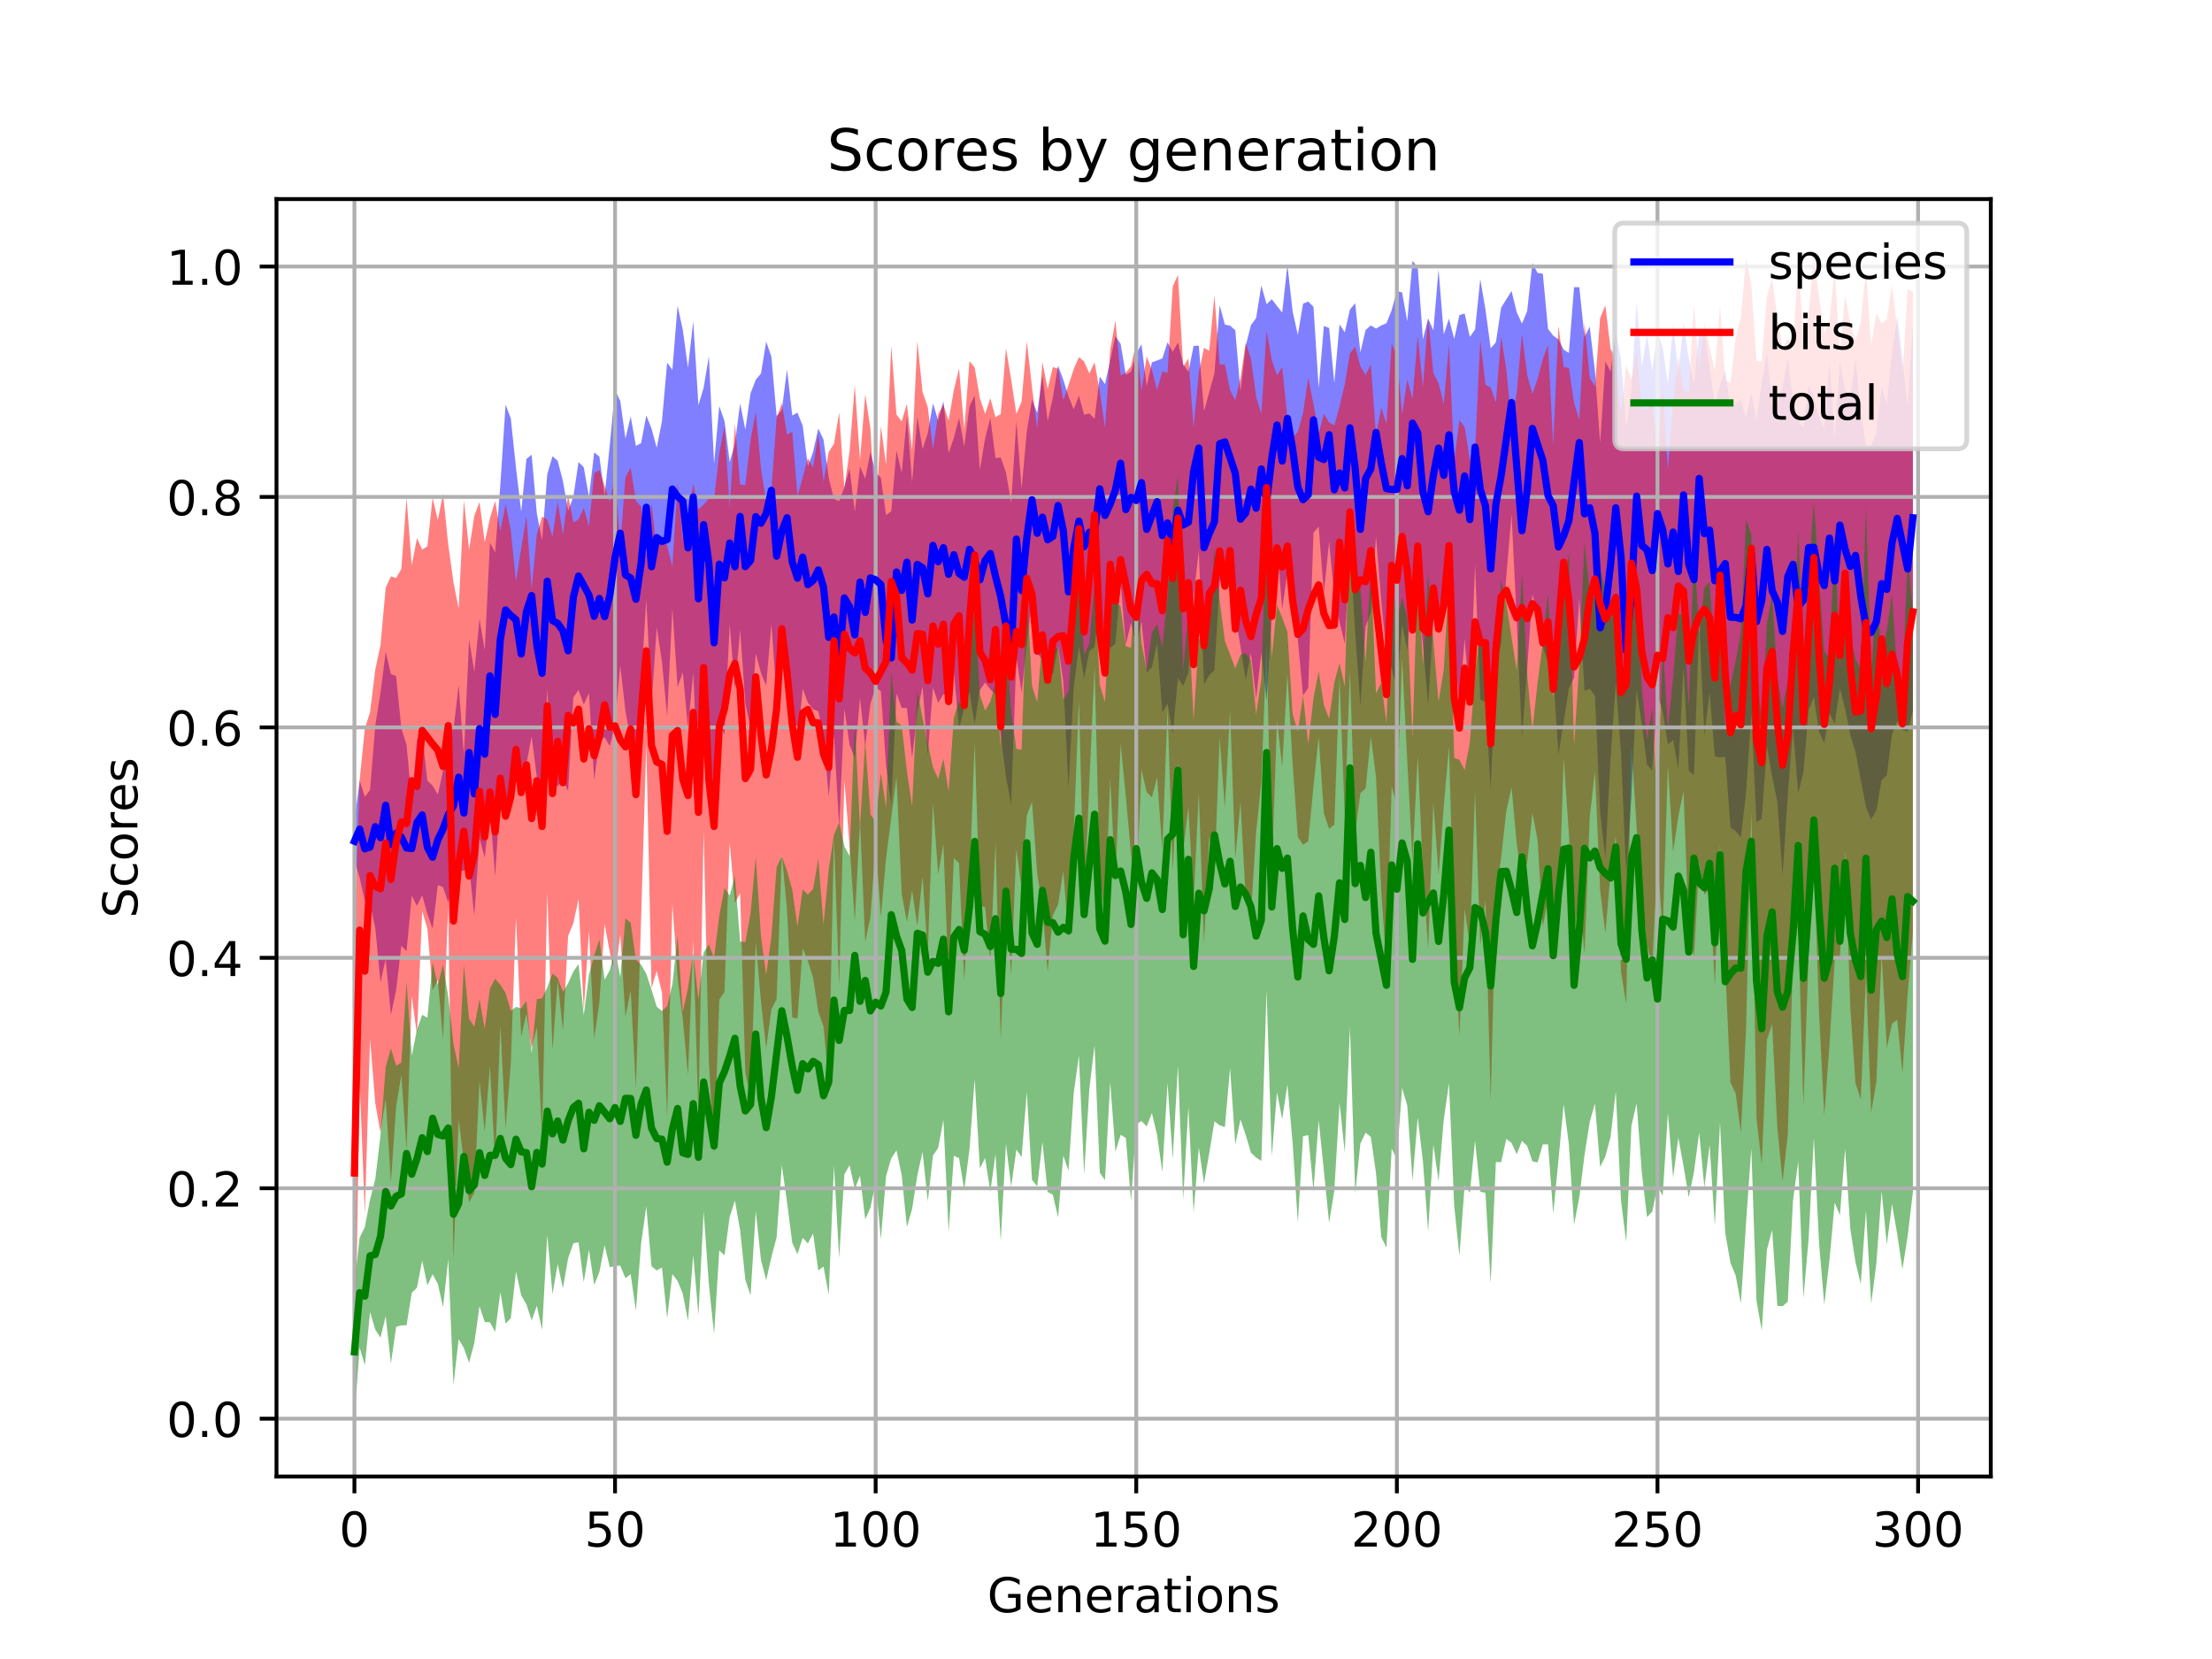 <?xml version="1.0" encoding="utf-8" standalone="no"?>
<!DOCTYPE svg PUBLIC "-//W3C//DTD SVG 1.1//EN"
  "http://www.w3.org/Graphics/SVG/1.1/DTD/svg11.dtd">
<!-- Created with matplotlib (https://matplotlib.org/) -->
<svg height="345.6pt" version="1.1" viewBox="0 0 460.8 345.6" width="460.8pt" xmlns="http://www.w3.org/2000/svg" xmlns:xlink="http://www.w3.org/1999/xlink">
 <defs>
  <style type="text/css">
*{stroke-linecap:butt;stroke-linejoin:round;}
  </style>
 </defs>
 <g id="figure_1">
  <g id="patch_1">
   <path d="M 0 345.6 
L 460.8 345.6 
L 460.8 0 
L 0 0 
z
" style="fill:#ffffff;"/>
  </g>
  <g id="axes_1">
   <g id="patch_2">
    <path d="M 57.6 307.584 
L 414.72 307.584 
L 414.72 41.472 
L 57.6 41.472 
z
" style="fill:#ffffff;"/>
   </g>
   <g id="PolyCollection_1">
    <path clip-path="url(#p3c62a03ee6)" d="M 73.833 171.129 
L 73.833 179.356 
L 74.919 182.838 
L 76.004 187.686 
L 77.09 188.358 
L 78.176 193.303 
L 79.262 204.668 
L 80.348 199.758 
L 81.433 211.429 
L 82.519 206.284 
L 83.605 197.034 
L 84.691 198.146 
L 85.777 186.596 
L 86.862 188.708 
L 87.948 186.504 
L 89.034 190.403 
L 90.12 193.494 
L 91.206 184.369 
L 92.291 184.783 
L 93.377 188.035 
L 94.463 183.786 
L 95.549 181.135 
L 96.635 181.474 
L 97.72 180.369 
L 98.806 190.754 
L 99.892 174.628 
L 100.978 178.706 
L 102.064 168.529 
L 103.149 182.575 
L 104.235 165.262 
L 105.321 169.84 
L 106.407 169.246 
L 107.493 160.715 
L 108.578 165.921 
L 109.664 159.193 
L 110.75 153.394 
L 111.836 161.911 
L 112.922 167.953 
L 114.007 143.364 
L 115.093 163.49 
L 116.179 163.708 
L 117.265 162.57 
L 118.351 164.76 
L 119.436 145.282 
L 120.522 143.739 
L 121.608 146.803 
L 122.694 144.392 
L 123.78 162.529 
L 124.865 154.221 
L 125.951 153.616 
L 127.037 155.42 
L 128.123 150.974 
L 129.209 138.618 
L 130.294 148.149 
L 131.38 154.08 
L 132.466 156.797 
L 133.552 142.388 
L 134.638 124.808 
L 135.723 146.862 
L 136.809 130.706 
L 137.895 137.834 
L 138.981 149.242 
L 140.067 126.71 
L 141.152 143.138 
L 142.238 140.039 
L 143.324 151.638 
L 144.41 140.127 
L 145.496 165.077 
L 146.581 137.822 
L 147.667 160.407 
L 148.753 171.179 
L 149.839 150.49 
L 150.925 153.021 
L 152.01 129.973 
L 153.096 143.72 
L 154.182 131.113 
L 155.268 146.557 
L 156.354 151.62 
L 157.439 136.111 
L 158.525 140.201 
L 159.611 142.795 
L 160.697 129.957 
L 161.783 145.079 
L 162.868 135.895 
L 163.954 138.741 
L 165.04 147.569 
L 166.126 154.922 
L 167.212 143.453 
L 168.297 146.385 
L 169.383 147.746 
L 170.469 148.187 
L 171.555 153.097 
L 172.641 166.012 
L 173.726 153.083 
L 174.812 172.375 
L 175.898 147.632 
L 176.984 155.174 
L 178.07 157.896 
L 179.155 145.362 
L 180.241 155.407 
L 181.327 146.611 
L 182.413 143.126 
L 183.499 144.004 
L 184.584 159.48 
L 185.67 167.621 
L 186.756 144.477 
L 187.842 147.446 
L 188.928 147.52 
L 190.013 157.854 
L 191.099 148.392 
L 192.185 142.956 
L 193.271 157.217 
L 194.357 143.206 
L 195.442 146.43 
L 196.528 144.629 
L 197.614 144.871 
L 198.7 139.904 
L 199.786 151.848 
L 200.871 147.461 
L 201.957 144.206 
L 203.043 150.821 
L 204.129 143.707 
L 205.215 142.18 
L 206.3 143.585 
L 207.386 144.689 
L 208.472 153.226 
L 209.558 161.757 
L 210.644 167.681 
L 211.729 136.89 
L 212.815 144.257 
L 213.901 134.076 
L 214.987 124.915 
L 216.073 136.156 
L 217.158 137.375 
L 218.244 137.123 
L 219.33 140.671 
L 220.416 134.497 
L 221.502 141.936 
L 222.587 164.045 
L 223.673 143.286 
L 224.759 134.677 
L 225.845 141.331 
L 226.931 135.65 
L 228.016 134.75 
L 229.102 125.241 
L 230.188 134.729 
L 231.274 134.946 
L 232.36 134.122 
L 233.445 121.403 
L 234.531 134.229 
L 235.617 129.749 
L 236.703 134.857 
L 237.789 129.377 
L 238.875 140.098 
L 239.96 139.033 
L 241.046 133.928 
L 242.132 148.467 
L 243.218 146.56 
L 244.304 152.926 
L 245.389 141.226 
L 246.475 142.896 
L 247.561 140.102 
L 248.647 124.295 
L 249.733 114.688 
L 250.818 142.51 
L 251.904 140.666 
L 252.99 139.634 
L 254.076 121.315 
L 255.162 116.489 
L 256.247 123.142 
L 257.333 128.405 
L 258.419 134.677 
L 259.505 141.671 
L 260.591 136.057 
L 261.676 145.508 
L 262.762 135.939 
L 263.848 145.911 
L 264.934 128.559 
L 266.02 113.352 
L 267.105 126.966 
L 268.191 119.15 
L 269.277 122.165 
L 270.363 133.237 
L 271.449 144.917 
L 272.534 143.289 
L 273.62 111.006 
L 274.706 109.693 
L 275.792 123.568 
L 276.878 112.796 
L 277.963 124.228 
L 279.049 129.51 
L 280.135 134.061 
L 281.221 113.781 
L 282.307 131.834 
L 283.392 147.16 
L 284.478 130.587 
L 285.564 127.577 
L 286.65 111.737 
L 287.736 125.046 
L 288.821 136.203 
L 289.907 139.318 
L 290.993 143.292 
L 292.079 130.135 
L 293.165 135.438 
L 294.25 121.946 
L 295.336 124.649 
L 296.422 134.344 
L 297.508 146.835 
L 298.594 129.15 
L 299.679 130.602 
L 300.765 128.369 
L 301.851 114.769 
L 302.937 134.234 
L 304.023 146.926 
L 305.108 133.02 
L 306.194 146.287 
L 307.28 117.615 
L 308.366 145.705 
L 309.452 146.294 
L 310.537 164.47 
L 311.623 138.748 
L 312.709 134.113 
L 313.795 120.028 
L 314.881 107.097 
L 315.966 129.271 
L 317.052 153.689 
L 318.138 139.35 
L 319.224 123.744 
L 320.31 128.073 
L 321.395 134.757 
L 322.481 137.972 
L 323.567 140.73 
L 324.653 157.167 
L 325.739 150.433 
L 326.824 143.453 
L 327.91 141.109 
L 328.996 124.567 
L 330.082 143.898 
L 331.168 143.49 
L 332.253 144.914 
L 333.339 169.262 
L 334.425 178.721 
L 335.511 157.897 
L 336.597 142.372 
L 337.682 156.964 
L 338.768 181.962 
L 339.854 165.824 
L 340.94 143.719 
L 342.026 150.986 
L 343.111 159.343 
L 344.197 160.511 
L 345.283 144.505 
L 346.369 148.322 
L 347.455 155.059 
L 348.54 154.167 
L 349.626 160.205 
L 350.712 138.857 
L 351.798 160.588 
L 352.884 161.523 
L 353.969 129.993 
L 355.055 153.302 
L 356.141 144.35 
L 357.227 157.559 
L 358.313 157.808 
L 359.398 157.649 
L 360.484 172.372 
L 361.57 173.158 
L 362.656 174.465 
L 363.742 165.167 
L 364.827 148.717 
L 365.913 171.272 
L 366.999 170.533 
L 368.085 155.523 
L 369.171 161.844 
L 370.256 167.035 
L 371.342 182.386 
L 372.428 165.625 
L 373.514 151.646 
L 374.6 165.267 
L 375.685 160.819 
L 376.771 147.956 
L 377.857 145.222 
L 378.943 152.435 
L 380.029 154.802 
L 381.114 148.645 
L 382.2 150.811 
L 383.286 143.372 
L 384.372 147.609 
L 385.458 153.138 
L 386.543 156.737 
L 387.629 162.509 
L 388.715 168.108 
L 389.801 170.739 
L 390.887 168.765 
L 391.972 162.545 
L 393.058 161.46 
L 394.144 153.021 
L 395.23 150.196 
L 396.316 152.06 
L 397.401 152.418 
L 398.487 148.117 
L 398.487 67.601 
L 398.487 67.601 
L 397.401 84.627 
L 396.316 74.945 
L 395.23 65.782 
L 394.144 73.189 
L 393.058 84.088 
L 391.972 80.631 
L 390.887 90.252 
L 389.801 92.763 
L 388.715 92.87 
L 387.629 85.837 
L 386.543 74.643 
L 385.458 82.864 
L 384.372 81.179 
L 383.286 75.404 
L 382.2 91.253 
L 381.114 75.535 
L 380.029 89.169 
L 378.943 86.804 
L 377.857 82.825 
L 376.771 80.188 
L 375.685 89.214 
L 374.6 87.482 
L 373.514 83.479 
L 372.428 74.574 
L 371.342 80.691 
L 370.256 83.917 
L 369.171 84.281 
L 368.085 73.402 
L 366.999 79.747 
L 365.913 87.648 
L 364.827 81.772 
L 363.742 87.17 
L 362.656 83.372 
L 361.57 84.048 
L 360.484 84.793 
L 359.398 77.16 
L 358.313 80.197 
L 357.227 84.424 
L 356.141 76.483 
L 355.055 69.053 
L 353.969 69.362 
L 352.884 80.007 
L 351.798 74.578 
L 350.712 67.342 
L 349.626 77.896 
L 348.54 67.503 
L 347.455 79.901 
L 346.369 72.319 
L 345.283 69.456 
L 344.197 77.219 
L 343.111 69.733 
L 342.026 76.252 
L 340.94 62.987 
L 339.854 81.082 
L 338.768 89.125 
L 337.682 74.855 
L 336.597 69.19 
L 335.511 77.406 
L 334.425 75.304 
L 333.339 92.306 
L 332.253 77.29 
L 331.168 68.044 
L 330.082 70.215 
L 328.996 59.825 
L 327.91 59.824 
L 326.824 73.527 
L 325.739 72.828 
L 324.653 70.702 
L 323.567 69.927 
L 322.481 68.515 
L 321.395 57.027 
L 320.31 56.854 
L 319.224 54.777 
L 318.138 64.819 
L 317.052 67.419 
L 315.966 65.05 
L 314.881 60.617 
L 313.795 62.361 
L 312.709 64.104 
L 311.623 71.291 
L 310.537 72.562 
L 309.452 64.499 
L 308.366 58.162 
L 307.28 68.669 
L 306.194 70.185 
L 305.108 65.307 
L 304.023 65.65 
L 302.937 70.635 
L 301.851 66.384 
L 300.765 69.669 
L 299.679 56.121 
L 298.594 68.806 
L 297.508 66.359 
L 296.422 70.675 
L 295.336 55.71 
L 294.25 54.34 
L 293.165 66.948 
L 292.079 60.927 
L 290.993 60.603 
L 289.907 64.618 
L 288.821 67.349 
L 287.736 67.808 
L 286.65 68.457 
L 285.564 67.787 
L 284.478 68.76 
L 283.392 73.397 
L 282.307 63.173 
L 281.221 64.467 
L 280.135 69.23 
L 279.049 67.554 
L 277.963 79.818 
L 276.878 68.332 
L 275.792 67.901 
L 274.706 80.816 
L 273.62 63.914 
L 272.534 62.814 
L 271.449 63.271 
L 270.363 69.78 
L 269.277 64.887 
L 268.191 55.188 
L 267.105 65.12 
L 266.02 63.743 
L 264.934 62.334 
L 263.848 63.374 
L 262.762 59.453 
L 261.676 66.246 
L 260.591 67.728 
L 259.505 72.058 
L 258.419 81.63 
L 257.333 68.796 
L 256.247 67.833 
L 255.162 67.628 
L 254.076 63.584 
L 252.99 77.77 
L 251.904 81.69 
L 250.818 85.688 
L 249.733 71.996 
L 248.647 72.08 
L 247.561 77.467 
L 246.475 75.872 
L 245.389 71.337 
L 244.304 73.297 
L 243.218 71.309 
L 242.132 74.674 
L 241.046 75.097 
L 239.96 75.484 
L 238.875 80.475 
L 237.789 71.697 
L 236.703 73.675 
L 235.617 77.45 
L 234.531 78.087 
L 233.445 71.613 
L 232.36 70.035 
L 231.274 75.094 
L 230.188 80.024 
L 229.102 78.44 
L 228.016 87.262 
L 226.931 86.106 
L 225.845 86.414 
L 224.759 82.435 
L 223.673 85.278 
L 222.587 82.56 
L 221.502 79.12 
L 220.416 76.138 
L 219.33 82.796 
L 218.244 87.77 
L 217.158 78.096 
L 216.073 86.021 
L 214.987 83.286 
L 213.901 89.916 
L 212.815 101.785 
L 211.729 87.701 
L 210.644 104.768 
L 209.558 98.415 
L 208.472 95.298 
L 207.386 95.44 
L 206.3 87.027 
L 205.215 91.326 
L 204.129 97.889 
L 203.043 82.385 
L 201.957 84.664 
L 200.871 93.032 
L 199.786 87.062 
L 198.7 91.209 
L 197.614 94.423 
L 196.528 83.564 
L 195.442 87.597 
L 194.357 84.023 
L 193.271 90.231 
L 192.185 93.582 
L 191.099 86.767 
L 190.013 100.491 
L 188.928 86.713 
L 187.842 98.555 
L 186.756 93.83 
L 185.67 106.483 
L 184.584 107.314 
L 183.499 99.515 
L 182.413 98.444 
L 181.327 94.151 
L 180.241 99.729 
L 179.155 97.155 
L 178.07 106.634 
L 176.984 97.602 
L 175.898 101.496 
L 174.812 104.389 
L 173.726 103.973 
L 172.641 99.547 
L 171.555 91.587 
L 170.469 89.256 
L 169.383 94.127 
L 168.297 97.202 
L 167.212 88.682 
L 166.126 85.963 
L 165.04 86.568 
L 163.954 76.963 
L 162.868 85.419 
L 161.783 86.658 
L 160.697 74.322 
L 159.611 71.153 
L 158.525 77.807 
L 157.439 79.126 
L 156.354 81.927 
L 155.268 89.501 
L 154.182 84.042 
L 153.096 92.433 
L 152.01 96.264 
L 150.925 87.727 
L 149.839 84.58 
L 148.753 96.616 
L 147.667 74.223 
L 146.581 80.762 
L 145.496 84.408 
L 144.41 66.936 
L 143.324 76.629 
L 142.238 68.725 
L 141.152 63.692 
L 140.067 77.062 
L 138.981 75.541 
L 137.895 87.773 
L 136.809 93.282 
L 135.723 89.277 
L 134.638 86.534 
L 133.552 92.325 
L 132.466 92.894 
L 131.38 86.751 
L 130.294 91.364 
L 129.209 83.532 
L 128.123 81.257 
L 127.037 92.665 
L 125.951 103.303 
L 124.865 95.113 
L 123.78 94.252 
L 122.694 103.529 
L 121.608 97.346 
L 120.522 96.24 
L 119.436 103.517 
L 118.351 106.395 
L 117.265 100.219 
L 116.179 96.008 
L 115.093 95.047 
L 114.007 98.783 
L 112.922 112.57 
L 111.836 106.994 
L 110.75 94.732 
L 109.664 95.613 
L 108.578 106.551 
L 107.493 97.479 
L 106.407 87.165 
L 105.321 84.281 
L 104.235 100.955 
L 103.149 115.065 
L 102.064 113.077 
L 100.978 135.501 
L 99.892 128.936 
L 98.806 139.966 
L 97.72 133.194 
L 96.635 157.27 
L 95.549 142.673 
L 94.463 151.981 
L 93.377 151.395 
L 92.291 160.599 
L 91.206 165.553 
L 90.12 163.656 
L 89.034 162.646 
L 87.948 153.022 
L 86.862 153.986 
L 85.777 166.961 
L 84.691 155.15 
L 83.605 151.736 
L 82.519 140.867 
L 81.433 140.413 
L 80.348 135.736 
L 79.262 144.363 
L 78.176 151.12 
L 77.09 164.568 
L 76.004 165.98 
L 74.919 162.613 
L 73.833 171.129 
z
" style="fill:#0000ff;fill-opacity:0.5;"/>
   </g>
   <g id="PolyCollection_2">
    <path clip-path="url(#p3c62a03ee6)" d="M 73.833 195.114 
L 73.833 293.612 
L 74.919 224.947 
L 76.004 252.867 
L 77.09 216.4 
L 78.176 229.834 
L 79.262 235.908 
L 80.348 228.843 
L 81.433 246.312 
L 82.519 230.507 
L 83.605 223.923 
L 84.691 239.441 
L 85.777 207.475 
L 86.862 215.544 
L 87.948 189.81 
L 89.034 193.47 
L 90.12 206.309 
L 91.206 204.144 
L 92.291 216.509 
L 93.377 188.835 
L 94.463 262.482 
L 95.549 233.115 
L 96.635 242.094 
L 97.72 250.446 
L 98.806 248.472 
L 99.892 225.149 
L 100.978 235.713 
L 102.064 222.039 
L 103.149 242.211 
L 104.235 213.559 
L 105.321 235.03 
L 106.407 221.491 
L 107.493 191.09 
L 108.578 215.993 
L 109.664 211.114 
L 110.75 218.379 
L 111.836 213.981 
L 112.922 236.707 
L 114.007 185.86 
L 115.093 218.798 
L 116.179 204.33 
L 117.265 214.713 
L 118.351 194.965 
L 119.436 192.329 
L 120.522 187.276 
L 121.608 210.423 
L 122.694 193.94 
L 123.78 216.294 
L 124.865 208.829 
L 125.951 192.441 
L 127.037 198.374 
L 128.123 203.295 
L 129.209 194.669 
L 130.294 211.787 
L 131.38 206.296 
L 132.466 226.714 
L 133.552 191.52 
L 134.638 155.127 
L 135.723 205.821 
L 136.809 202.267 
L 137.895 206.738 
L 138.981 232.722 
L 140.067 188.276 
L 141.152 203.589 
L 142.238 212.281 
L 143.324 223.955 
L 144.41 196.041 
L 145.496 232.36 
L 146.581 172.966 
L 147.667 221.002 
L 148.753 240.334 
L 149.839 208.259 
L 150.925 206.628 
L 152.01 175.508 
L 153.096 188.113 
L 154.182 186.064 
L 155.268 223.326 
L 156.354 228.768 
L 157.439 196.183 
L 158.525 208.609 
L 159.611 218.351 
L 160.697 210.237 
L 161.783 208.115 
L 162.868 177.978 
L 163.954 189.558 
L 165.04 211.961 
L 166.126 212.157 
L 167.212 197.556 
L 168.297 200.191 
L 169.383 203.666 
L 170.469 210.755 
L 171.555 213.848 
L 172.641 225.624 
L 173.726 174.505 
L 174.812 205.232 
L 175.898 162.519 
L 176.984 176.225 
L 178.07 191.753 
L 179.155 171.142 
L 180.241 196.189 
L 181.327 191.067 
L 182.413 175.717 
L 183.499 191.029 
L 184.584 178.744 
L 185.67 170.263 
L 186.756 161.873 
L 187.842 186.263 
L 188.928 192.054 
L 190.013 185.488 
L 191.099 192.885 
L 192.185 182.539 
L 193.271 198.807 
L 194.357 167.262 
L 195.442 182.132 
L 196.528 175.76 
L 197.614 204.665 
L 198.7 178.784 
L 199.786 179.786 
L 200.871 204.481 
L 201.957 183.858 
L 203.043 154.625 
L 204.129 188.771 
L 205.215 188.932 
L 206.3 200.227 
L 207.386 175.353 
L 208.472 216.589 
L 209.558 188.251 
L 210.644 203.065 
L 211.729 176.838 
L 212.815 184.97 
L 213.901 169.87 
L 214.987 166.981 
L 216.073 181.979 
L 217.158 189.086 
L 218.244 202.395 
L 219.33 190.703 
L 220.416 188.423 
L 221.502 181.451 
L 222.587 195.238 
L 223.673 173.631 
L 224.759 145.837 
L 225.845 187.969 
L 226.931 163.068 
L 228.016 138.924 
L 229.102 182.155 
L 230.188 191.236 
L 231.274 162.095 
L 232.36 183.66 
L 233.445 154.937 
L 234.531 165.935 
L 235.617 177.93 
L 236.703 185.905 
L 237.789 160.324 
L 238.875 165.025 
L 239.96 166.08 
L 241.046 161.927 
L 242.132 177.113 
L 243.218 147.497 
L 244.304 181.41 
L 245.389 158.566 
L 246.475 177.247 
L 247.561 168.059 
L 248.647 187.845 
L 249.733 165.158 
L 250.818 196.634 
L 251.904 174.202 
L 252.99 182.524 
L 254.076 153.615 
L 255.162 168.28 
L 256.247 148.079 
L 257.333 178.725 
L 258.419 167.107 
L 259.505 187.194 
L 260.591 190.45 
L 261.676 173.293 
L 262.762 162.929 
L 263.848 134.169 
L 264.934 181.819 
L 266.02 150.05 
L 267.105 159.786 
L 268.191 140.417 
L 269.277 159.081 
L 270.363 174.347 
L 271.449 175.987 
L 272.534 175.219 
L 273.62 163.808 
L 274.706 153.477 
L 275.792 169.423 
L 276.878 172.653 
L 277.963 171.779 
L 279.049 141.183 
L 280.135 169.873 
L 281.221 139.722 
L 282.307 173.404 
L 283.392 165.222 
L 284.478 164.235 
L 285.564 153.449 
L 286.65 161.869 
L 287.736 185.642 
L 288.821 201.138 
L 289.907 163.829 
L 290.993 167.931 
L 292.079 137.119 
L 293.165 158.561 
L 294.25 179.314 
L 295.336 157.495 
L 296.422 181.275 
L 297.508 197.63 
L 298.594 167.221 
L 299.679 182.214 
L 300.765 167.945 
L 301.851 155.599 
L 302.937 195 
L 304.023 215.853 
L 305.108 189.411 
L 306.194 196.841 
L 307.28 164.957 
L 308.366 196.961 
L 309.452 187.533 
L 310.537 229.246 
L 311.623 186.305 
L 312.709 178.701 
L 313.795 168.939 
L 314.881 164.017 
L 315.966 175.731 
L 317.052 183.612 
L 318.138 179.687 
L 319.224 169.414 
L 320.31 174.942 
L 321.395 193.07 
L 322.481 187.185 
L 323.567 194.513 
L 324.653 192.208 
L 325.739 157.824 
L 326.824 173.615 
L 327.91 193.94 
L 328.996 186.591 
L 330.082 198.691 
L 331.168 170.258 
L 332.253 160.68 
L 333.339 185.47 
L 334.425 194.369 
L 335.511 181.811 
L 336.597 174.111 
L 337.682 202.362 
L 338.768 209.072 
L 339.854 155.538 
L 340.94 172.261 
L 342.026 186.446 
L 343.111 196.837 
L 344.197 201.281 
L 345.283 179.181 
L 346.369 193.971 
L 347.455 159.496 
L 348.54 177.506 
L 349.626 170.079 
L 350.712 164.825 
L 351.798 193.722 
L 352.884 199.363 
L 353.969 179.648 
L 355.055 186.388 
L 356.141 185.011 
L 357.227 205.253 
L 358.313 175.878 
L 359.398 201.521 
L 360.484 225.479 
L 361.57 227.786 
L 362.656 235.952 
L 363.742 214.202 
L 364.827 169.002 
L 365.913 233.042 
L 366.999 242.467 
L 368.085 216.589 
L 369.171 213.331 
L 370.256 234.997 
L 371.342 246.059 
L 372.428 236.345 
L 373.514 199.084 
L 374.6 192.403 
L 375.685 230.314 
L 376.771 198.663 
L 377.857 178.718 
L 378.943 210.995 
L 380.029 232.307 
L 381.114 217.649 
L 382.2 200.048 
L 383.286 199.495 
L 384.372 177.378 
L 385.458 210.114 
L 386.543 225.685 
L 387.629 229.03 
L 388.715 203.13 
L 389.801 231.781 
L 390.887 225.357 
L 391.972 198.825 
L 393.058 218.325 
L 394.144 213.253 
L 395.23 212.407 
L 396.316 223.579 
L 397.401 207.034 
L 398.487 194.178 
L 398.487 60.711 
L 398.487 60.711 
L 397.401 60.327 
L 396.316 77.996 
L 395.23 68.678 
L 394.144 59.319 
L 393.058 66.518 
L 391.972 67.365 
L 390.887 65.292 
L 389.801 71.843 
L 388.715 56.257 
L 387.629 67.169 
L 386.543 70.935 
L 385.458 67.624 
L 384.372 61.473 
L 383.286 73.681 
L 382.2 56.285 
L 381.114 66.819 
L 380.029 69.488 
L 378.943 61.906 
L 377.857 53.568 
L 376.771 65.223 
L 375.685 70.42 
L 374.6 54.302 
L 373.514 73.004 
L 372.428 70.415 
L 371.342 72.688 
L 370.256 66.149 
L 369.171 58.044 
L 368.085 61.671 
L 366.999 75.311 
L 365.913 75.181 
L 364.827 59.443 
L 363.742 53.935 
L 362.656 66.053 
L 361.57 70.324 
L 360.484 79.836 
L 359.398 79.152 
L 358.313 63.731 
L 357.227 77.295 
L 356.141 72.282 
L 355.055 67.44 
L 353.969 77.105 
L 352.884 63.27 
L 351.798 81.739 
L 350.712 81.423 
L 349.626 74.093 
L 348.54 83.994 
L 347.455 97.843 
L 346.369 80.32 
L 345.283 93.812 
L 344.197 84.056 
L 343.111 85.309 
L 342.026 85.193 
L 340.94 73.008 
L 339.854 79.107 
L 338.768 76.164 
L 337.682 86.193 
L 336.597 74.815 
L 335.511 72.657 
L 334.425 63.61 
L 333.339 66.255 
L 332.253 80.539 
L 331.168 78.724 
L 330.082 67.307 
L 328.996 87.453 
L 327.91 83.945 
L 326.824 76.684 
L 325.739 76.437 
L 324.653 67.828 
L 323.567 92.661 
L 322.481 71.901 
L 321.395 74.802 
L 320.31 78.931 
L 319.224 82.091 
L 318.138 78.045 
L 317.052 69.567 
L 315.966 81.699 
L 314.881 88.175 
L 313.795 77.016 
L 312.709 70.062 
L 311.623 83.871 
L 310.537 80.723 
L 309.452 80.175 
L 308.366 70.802 
L 307.28 94.101 
L 306.194 95.7 
L 305.108 88.922 
L 304.023 87.533 
L 302.937 95.85 
L 301.851 71.721 
L 300.765 84.173 
L 299.679 79.824 
L 298.594 77.755 
L 297.508 66.201 
L 296.422 80.562 
L 295.336 69.99 
L 294.25 83.173 
L 293.165 79.065 
L 292.079 86.37 
L 290.993 73.837 
L 289.907 71.693 
L 288.821 88.277 
L 287.736 84.891 
L 286.65 90.678 
L 285.564 75.938 
L 284.478 78.109 
L 283.392 76.326 
L 282.307 72.267 
L 281.221 73.609 
L 280.135 80.078 
L 279.049 84.702 
L 277.963 88.641 
L 276.878 88.005 
L 275.792 86.215 
L 274.706 90.22 
L 273.62 84.196 
L 272.534 78.664 
L 271.449 86.033 
L 270.363 89.969 
L 269.277 91.099 
L 268.191 87.077 
L 267.105 76.468 
L 266.02 78.176 
L 264.934 74.98 
L 263.848 68.976 
L 262.762 86.263 
L 261.676 82.647 
L 260.591 74.77 
L 259.505 71.388 
L 258.419 78.766 
L 257.333 83.35 
L 256.247 81.271 
L 255.162 75.938 
L 254.076 75.918 
L 252.99 61.566 
L 251.904 73.106 
L 250.818 72.445 
L 249.733 77.701 
L 248.647 89.072 
L 247.561 74.668 
L 246.475 76.443 
L 245.389 57.28 
L 244.304 59.662 
L 243.218 77.737 
L 242.132 77.349 
L 241.046 81.267 
L 239.96 77.049 
L 238.875 74.265 
L 237.789 81.507 
L 236.703 71.35 
L 235.617 76.271 
L 234.531 77.643 
L 233.445 78.209 
L 232.36 66.803 
L 231.274 72.961 
L 230.188 89.186 
L 229.102 81.459 
L 228.016 75.496 
L 226.931 77.794 
L 225.845 75.322 
L 224.759 74.389 
L 223.673 76.904 
L 222.587 80.223 
L 221.502 83.361 
L 220.416 76.805 
L 219.33 76.465 
L 218.244 80.994 
L 217.158 75.422 
L 216.073 89.317 
L 214.987 80.666 
L 213.901 71.092 
L 212.815 83.643 
L 211.729 86.243 
L 210.644 79.06 
L 209.558 72.557 
L 208.472 86.249 
L 207.386 86.916 
L 206.3 82.97 
L 205.215 86.237 
L 204.129 82.947 
L 203.043 76.543 
L 201.957 75.218 
L 200.871 89.554 
L 199.786 76.758 
L 198.7 81.27 
L 197.614 87.621 
L 196.528 84.313 
L 195.442 86.271 
L 194.357 93.537 
L 193.271 84.771 
L 192.185 81.685 
L 191.099 71.043 
L 190.013 93.722 
L 188.928 84.12 
L 187.842 87.773 
L 186.756 86.368 
L 185.67 72.016 
L 184.584 96.828 
L 183.499 88.748 
L 182.413 108.202 
L 181.327 89.332 
L 180.241 82.162 
L 179.155 95.825 
L 178.07 80.271 
L 176.984 93.979 
L 175.898 101.659 
L 174.812 85.956 
L 173.726 92.462 
L 172.641 94.138 
L 171.555 100.383 
L 170.469 90.4 
L 169.383 97.452 
L 168.297 95.432 
L 167.212 99.466 
L 166.126 103.362 
L 165.04 89.944 
L 163.954 90.558 
L 162.868 83.96 
L 161.783 87.151 
L 160.697 102.009 
L 159.611 104.529 
L 158.525 97.602 
L 157.439 85.807 
L 156.354 91.689 
L 155.268 101.072 
L 154.182 100.937 
L 153.096 88.309 
L 152.01 105.668 
L 150.925 88.693 
L 149.839 94.505 
L 148.753 103.996 
L 147.667 103.862 
L 146.581 105.101 
L 145.496 106.101 
L 144.41 100.753 
L 143.324 107.474 
L 142.238 112.474 
L 141.152 100.766 
L 140.067 118.091 
L 138.981 113.657 
L 137.895 111.725 
L 136.809 115.209 
L 135.723 104.797 
L 134.638 116.028 
L 133.552 105.52 
L 132.466 104.358 
L 131.38 97.401 
L 130.294 99.399 
L 129.209 113.636 
L 128.123 99.103 
L 127.037 104.591 
L 125.951 101.243 
L 124.865 97.94 
L 123.78 98.539 
L 122.694 109.656 
L 121.608 105.837 
L 120.522 108.192 
L 119.436 108.844 
L 118.351 103.09 
L 117.265 111.395 
L 116.179 104.496 
L 115.093 111.836 
L 114.007 108.199 
L 112.922 107.642 
L 111.836 111.295 
L 110.75 122.669 
L 109.664 107.551 
L 108.578 114.229 
L 107.493 121.11 
L 106.407 110.523 
L 105.321 105.049 
L 104.235 110.665 
L 103.149 104.379 
L 102.064 107.937 
L 100.978 112.961 
L 99.892 104.571 
L 98.806 107.471 
L 97.72 114.549 
L 96.635 104.203 
L 95.549 126.76 
L 94.463 121.276 
L 93.377 113.463 
L 92.291 102.851 
L 91.206 108.395 
L 90.12 103.678 
L 89.034 113.793 
L 87.948 114.499 
L 86.862 112.091 
L 85.777 117.792 
L 84.691 103.665 
L 83.605 118.525 
L 82.519 120.389 
L 81.433 120.091 
L 80.348 122.419 
L 79.262 134.4 
L 78.176 139.495 
L 77.09 148.367 
L 76.004 151.756 
L 74.919 162.55 
L 73.833 195.114 
z
" style="fill:#ff0000;fill-opacity:0.5;"/>
   </g>
   <g id="PolyCollection_3">
    <path clip-path="url(#p3c62a03ee6)" d="M 73.833 267.749 
L 73.833 295.488 
L 74.919 280.721 
L 76.004 284.398 
L 77.09 273.312 
L 78.176 276.98 
L 79.262 278.646 
L 80.348 274.177 
L 81.433 284.08 
L 82.519 276.409 
L 83.605 276.087 
L 84.691 276.079 
L 85.777 269.315 
L 86.862 268.23 
L 87.948 262.602 
L 89.034 267.765 
L 90.12 265.436 
L 91.206 267.444 
L 92.291 272.284 
L 93.377 262.357 
L 94.463 288.475 
L 95.549 278.968 
L 96.635 280.806 
L 97.72 283.865 
L 98.806 279.803 
L 99.892 272.09 
L 100.978 275.399 
L 102.064 275.453 
L 103.149 277.449 
L 104.235 269.16 
L 105.321 275.722 
L 106.407 274.61 
L 107.493 264.885 
L 108.578 269.837 
L 109.664 271.742 
L 110.75 275.05 
L 111.836 272.015 
L 112.922 277.034 
L 114.007 257.221 
L 115.093 269.615 
L 116.179 263.322 
L 117.265 268.395 
L 118.351 262.124 
L 119.436 259.01 
L 120.522 258.798 
L 121.608 267.114 
L 122.694 260.341 
L 123.78 267.698 
L 124.865 264.978 
L 125.951 259.394 
L 127.037 264.003 
L 128.123 263.733 
L 129.209 263.649 
L 130.294 266.279 
L 131.38 265.424 
L 132.466 273.08 
L 133.552 259.021 
L 134.638 251.297 
L 135.723 263.796 
L 136.809 264.655 
L 137.895 264.034 
L 138.981 274.595 
L 140.067 265.406 
L 141.152 266.848 
L 142.238 269.489 
L 143.324 275.119 
L 144.41 261.409 
L 145.496 273.943 
L 146.581 252.367 
L 147.667 267.547 
L 148.753 277.934 
L 149.839 260.469 
L 150.925 261.508 
L 152.01 253.463 
L 153.096 250.095 
L 154.182 256.299 
L 155.268 266.601 
L 156.354 269.866 
L 157.439 252.305 
L 158.525 262.466 
L 159.611 266.7 
L 160.697 261.863 
L 161.783 257.752 
L 162.868 242.751 
L 163.954 250.424 
L 165.04 258.902 
L 166.126 261.254 
L 167.212 257.857 
L 168.297 259.026 
L 169.383 256.958 
L 170.469 264.669 
L 171.555 263.844 
L 172.641 269.723 
L 173.726 242.773 
L 174.812 262.095 
L 175.898 244.647 
L 176.984 242.721 
L 178.07 247.682 
L 179.155 244.934 
L 180.241 254.011 
L 181.327 251.568 
L 182.413 246.337 
L 183.499 258.137 
L 184.584 244.988 
L 185.67 241.292 
L 186.756 239.641 
L 187.842 244.839 
L 188.928 255.602 
L 190.013 251.811 
L 191.099 244.857 
L 192.185 239.92 
L 193.271 250.27 
L 194.357 240.702 
L 195.442 239.144 
L 196.528 233.249 
L 197.614 256.638 
L 198.7 240.766 
L 199.786 241.26 
L 200.871 247.893 
L 201.957 239.467 
L 203.043 224.748 
L 204.129 243.421 
L 205.215 241.213 
L 206.3 248.205 
L 207.386 240.416 
L 208.472 258.5 
L 209.558 238.249 
L 210.644 247.256 
L 211.729 239.477 
L 212.815 241.061 
L 213.901 227.463 
L 214.987 245.802 
L 216.073 247.127 
L 217.158 237.889 
L 218.244 248.296 
L 219.33 248.879 
L 220.416 253.619 
L 221.502 240.729 
L 222.587 243.863 
L 223.673 227.723 
L 224.759 219.904 
L 225.845 244.69 
L 226.931 226.812 
L 228.016 217.734 
L 229.102 244.287 
L 230.188 245.852 
L 231.274 225.33 
L 232.36 239.898 
L 233.445 236.401 
L 234.531 237.051 
L 235.617 250.213 
L 236.703 234.246 
L 237.789 233.52 
L 238.875 234.648 
L 239.96 231.87 
L 241.046 236.448 
L 242.132 244.13 
L 243.218 225.6 
L 244.304 241.363 
L 245.389 221.946 
L 246.475 249.848 
L 247.561 230.525 
L 248.647 252.585 
L 249.733 238.987 
L 250.818 246.511 
L 251.904 240.229 
L 252.99 233.599 
L 254.076 234.427 
L 255.162 234.798 
L 256.247 222.499 
L 257.333 238.417 
L 258.419 233.18 
L 259.505 236.421 
L 260.591 240.127 
L 261.676 241.148 
L 262.762 241.852 
L 263.848 206.212 
L 264.934 240.888 
L 266.02 227.531 
L 267.105 233.118 
L 268.191 225.89 
L 269.277 238.113 
L 270.363 254.694 
L 271.449 236.702 
L 272.534 236.475 
L 273.62 248.004 
L 274.706 233.358 
L 275.792 243.912 
L 276.878 254.72 
L 277.963 248.009 
L 279.049 229.684 
L 280.135 240.054 
L 281.221 213.935 
L 282.307 248.656 
L 283.392 238.21 
L 284.478 235.948 
L 285.564 236.837 
L 286.65 244.388 
L 287.736 257.666 
L 288.821 259.893 
L 289.907 239.273 
L 290.993 241.389 
L 292.079 226.651 
L 293.165 230.335 
L 294.25 245.933 
L 295.336 232.791 
L 296.422 241.892 
L 297.508 256.533 
L 298.594 238.431 
L 299.679 246.023 
L 300.765 233.151 
L 301.851 225.658 
L 302.937 251.19 
L 304.023 261.609 
L 305.108 246.942 
L 306.194 248.493 
L 307.28 237.622 
L 308.366 248.224 
L 309.452 248.507 
L 310.537 267.355 
L 311.623 242.035 
L 312.709 242.13 
L 313.795 237.261 
L 314.881 238.083 
L 315.966 240.436 
L 317.052 237.665 
L 318.138 238.717 
L 319.224 241.926 
L 320.31 242.157 
L 321.395 238.381 
L 322.481 238.409 
L 323.567 252.81 
L 324.653 241.702 
L 325.739 230.026 
L 326.824 238.373 
L 327.91 255.092 
L 328.996 249.423 
L 330.082 240.616 
L 331.168 233.704 
L 332.253 229.871 
L 333.339 243.097 
L 334.425 240.901 
L 335.511 236.854 
L 336.597 227.314 
L 337.682 250.088 
L 338.768 258.732 
L 339.854 234.514 
L 340.94 229.842 
L 342.026 244.305 
L 343.111 253.537 
L 344.197 252.389 
L 345.283 247.111 
L 346.369 249.051 
L 347.455 231.845 
L 348.54 245.314 
L 349.626 236.982 
L 350.712 242.926 
L 351.798 249.416 
L 352.884 244.144 
L 353.969 235.915 
L 355.055 247.427 
L 356.141 238.461 
L 357.227 255.302 
L 358.313 233.843 
L 359.398 256.835 
L 360.484 263.049 
L 361.57 265.707 
L 362.656 271.52 
L 363.742 254.614 
L 364.827 239.201 
L 365.913 270.955 
L 366.999 277.181 
L 368.085 260.28 
L 369.171 256.23 
L 370.256 272.017 
L 371.342 272.114 
L 372.428 271.179 
L 373.514 250.08 
L 374.6 241.956 
L 375.685 270.453 
L 376.771 258.019 
L 377.857 237.007 
L 378.943 258.946 
L 380.029 271.801 
L 381.114 262.48 
L 382.2 250.537 
L 383.286 253.133 
L 384.372 239.29 
L 385.458 256.043 
L 386.543 262.999 
L 387.629 267.471 
L 388.715 252.135 
L 389.801 271.605 
L 390.887 263.14 
L 391.972 248.127 
L 393.058 259.257 
L 394.144 250.832 
L 395.23 257.135 
L 396.316 264.398 
L 397.401 257.476 
L 398.487 248.37 
L 398.487 127.104 
L 398.487 127.104 
L 397.401 116.077 
L 396.316 142.511 
L 395.23 140.558 
L 394.144 123.682 
L 393.058 131.358 
L 391.972 135.658 
L 390.887 124.156 
L 389.801 140.955 
L 388.715 105.427 
L 387.629 139.411 
L 386.543 137.245 
L 385.458 132.816 
L 384.372 120.137 
L 383.286 139.046 
L 382.2 111.194 
L 381.114 137.051 
L 380.029 135.74 
L 378.943 120.423 
L 377.857 104.617 
L 376.771 119.512 
L 375.685 137.17 
L 374.6 110.284 
L 373.514 138.835 
L 372.428 141.765 
L 371.342 147.523 
L 370.256 141.256 
L 369.171 123.687 
L 368.085 129.815 
L 366.999 151.398 
L 365.913 137.792 
L 364.827 111.31 
L 363.742 108.187 
L 362.656 131.85 
L 361.57 137.608 
L 360.484 142.654 
L 359.398 152.186 
L 358.313 122.292 
L 357.227 137.481 
L 356.141 121.213 
L 355.055 122.451 
L 353.969 131.96 
L 352.884 113.39 
L 351.798 147.262 
L 350.712 127.994 
L 349.626 128.013 
L 348.54 140.94 
L 347.455 151.776 
L 346.369 133.857 
L 345.283 169.152 
L 344.197 147.498 
L 343.111 153.948 
L 342.026 143.293 
L 340.94 119.161 
L 339.854 122.691 
L 338.768 140.908 
L 337.682 142.996 
L 336.597 125.529 
L 335.511 128.964 
L 334.425 122.997 
L 333.339 118.415 
L 332.253 124.701 
L 331.168 123.748 
L 330.082 112.885 
L 328.996 138.285 
L 327.91 155.411 
L 326.824 114.964 
L 325.739 123.805 
L 324.653 130.864 
L 323.567 145.376 
L 322.481 123.514 
L 321.395 133.993 
L 320.31 142.204 
L 319.224 152.145 
L 318.138 140.378 
L 317.052 119.348 
L 315.966 139.756 
L 314.881 132.755 
L 313.795 125.731 
L 312.709 121 
L 311.623 141.174 
L 310.537 143.422 
L 309.452 139.886 
L 308.366 131.254 
L 307.28 140.485 
L 306.194 154.713 
L 305.108 160.433 
L 304.023 158.275 
L 302.937 157.914 
L 301.851 120.19 
L 300.765 139.498 
L 299.679 146.211 
L 298.594 133.614 
L 297.508 119.298 
L 296.422 138.465 
L 295.336 118.818 
L 294.25 153.789 
L 293.165 128.57 
L 292.079 124.546 
L 290.993 129.093 
L 289.907 121.086 
L 288.821 150.61 
L 287.736 142.221 
L 286.65 144.471 
L 285.564 118.256 
L 284.478 137.989 
L 283.392 122.342 
L 282.307 119.494 
L 281.221 105.992 
L 280.135 143.045 
L 279.049 138.136 
L 277.963 142.167 
L 276.878 149.748 
L 275.792 146.84 
L 274.706 139.894 
L 273.62 145.464 
L 272.534 155.018 
L 271.449 144.916 
L 270.363 152.38 
L 269.277 148.744 
L 268.191 131.617 
L 267.105 128.695 
L 266.02 126.025 
L 264.934 136.999 
L 263.848 107.323 
L 262.762 141.494 
L 261.676 148.863 
L 260.591 137.624 
L 259.505 136.063 
L 258.419 136.396 
L 257.333 139.251 
L 256.247 136.325 
L 255.162 133.516 
L 254.076 125.083 
L 252.99 114.252 
L 251.904 130.033 
L 250.818 132.967 
L 249.733 133.15 
L 248.647 150.083 
L 247.561 127.503 
L 246.475 139.615 
L 245.389 98.94 
L 244.304 106.159 
L 243.218 124.089 
L 242.132 134.818 
L 241.046 130.002 
L 239.96 131.786 
L 238.875 139.646 
L 237.789 133.945 
L 236.703 119.306 
L 235.617 134.947 
L 234.531 134.637 
L 233.445 126.499 
L 232.36 124.878 
L 231.274 124.523 
L 230.188 146.271 
L 229.102 142.702 
L 228.016 121.486 
L 226.931 134.151 
L 225.845 136.352 
L 224.759 120.952 
L 223.673 130.007 
L 222.587 143.982 
L 221.502 145.627 
L 220.416 134.769 
L 219.33 135.537 
L 218.244 135.95 
L 217.158 133.059 
L 216.073 146.311 
L 214.987 142.894 
L 213.901 123.652 
L 212.815 156.192 
L 211.729 156.021 
L 210.644 148.232 
L 209.558 133.034 
L 208.472 155.459 
L 207.386 142.351 
L 206.3 146.169 
L 205.215 148.031 
L 204.129 144.751 
L 203.043 125.836 
L 201.957 138.53 
L 200.871 148.008 
L 199.786 146.009 
L 198.7 149.593 
L 197.614 164.92 
L 196.528 158.043 
L 195.442 162.252 
L 194.357 159.842 
L 193.271 154.791 
L 192.185 149.653 
L 191.099 143.988 
L 190.013 167.936 
L 188.928 160.662 
L 187.842 151.153 
L 186.756 150.344 
L 185.67 139.805 
L 184.584 168.285 
L 183.499 161.006 
L 182.413 171.215 
L 181.327 169.606 
L 180.241 154.462 
L 179.155 172.261 
L 178.07 150.394 
L 176.984 178.315 
L 175.898 176.306 
L 174.812 171.394 
L 173.726 173.902 
L 172.641 181.103 
L 171.555 192.688 
L 170.469 178.887 
L 169.383 185.228 
L 168.297 186.341 
L 167.212 185.288 
L 166.126 193.028 
L 165.04 185.285 
L 163.954 181.447 
L 162.868 178.367 
L 161.783 180.62 
L 160.697 195.079 
L 159.611 203.108 
L 158.525 194.971 
L 157.439 178.496 
L 156.354 190.314 
L 155.268 196.266 
L 154.182 196.118 
L 153.096 182.489 
L 152.01 186.582 
L 150.925 184.956 
L 149.839 190.768 
L 148.753 199.555 
L 147.667 196.72 
L 146.581 198.432 
L 145.496 208.236 
L 144.41 198.414 
L 143.324 205.854 
L 142.238 210.825 
L 141.152 194.978 
L 140.067 205.06 
L 138.981 209.614 
L 137.895 210.602 
L 136.809 209.706 
L 135.723 206.204 
L 134.638 202.848 
L 133.552 200.967 
L 132.466 199.91 
L 131.38 192.232 
L 130.294 191.322 
L 129.209 203.581 
L 128.123 197.709 
L 127.037 202.129 
L 125.951 204.077 
L 124.865 195.722 
L 123.78 199.065 
L 122.694 203.048 
L 121.608 211.527 
L 120.522 200.861 
L 119.436 202.404 
L 118.351 204.831 
L 117.265 206.625 
L 116.179 203.715 
L 115.093 202.799 
L 114.007 205.701 
L 112.922 207.97 
L 111.836 208.134 
L 110.75 219.391 
L 109.664 208.489 
L 108.578 210.065 
L 107.493 209.751 
L 106.407 210.614 
L 105.321 206.841 
L 104.235 205.146 
L 103.149 203.907 
L 102.064 205.903 
L 100.978 214.323 
L 99.892 208.169 
L 98.806 213.897 
L 97.72 212.222 
L 96.635 201.017 
L 95.549 222.495 
L 94.463 217.459 
L 93.377 207.588 
L 92.291 200.98 
L 91.206 205.189 
L 90.12 200.449 
L 89.034 212.027 
L 87.948 211.403 
L 86.862 214.525 
L 85.777 219.914 
L 84.691 204.509 
L 83.605 221.344 
L 82.519 222.009 
L 81.433 218.398 
L 80.348 222.238 
L 79.262 236.532 
L 78.176 245.687 
L 77.09 249.904 
L 76.004 255.632 
L 74.919 257.828 
L 73.833 267.749 
z
" style="fill:#008000;fill-opacity:0.5;"/>
   </g>
   <g id="matplotlib.axis_1">
    <g id="xtick_1">
     <g id="line2d_1">
      <path clip-path="url(#p3c62a03ee6)" d="M 73.833 307.584 
L 73.833 41.472 
" style="fill:none;stroke:#b0b0b0;stroke-linecap:square;stroke-width:0.8;"/>
     </g>
     <g id="line2d_2">
      <defs>
       <path d="M 0 0 
L 0 3.5 
" id="mb3f2ff02c1" style="stroke:#000000;stroke-width:0.8;"/>
      </defs>
      <g>
       <use style="stroke:#000000;stroke-width:0.8;" x="73.833" xlink:href="#mb3f2ff02c1" y="307.584"/>
      </g>
     </g>
     <g id="text_1">
      <!-- 0 -->
      <defs>
       <path d="M 31.781 66.406 
Q 24.172 66.406 20.328 58.906 
Q 16.5 51.422 16.5 36.375 
Q 16.5 21.391 20.328 13.891 
Q 24.172 6.391 31.781 6.391 
Q 39.453 6.391 43.281 13.891 
Q 47.125 21.391 47.125 36.375 
Q 47.125 51.422 43.281 58.906 
Q 39.453 66.406 31.781 66.406 
z
M 31.781 74.219 
Q 44.047 74.219 50.516 64.516 
Q 56.984 54.828 56.984 36.375 
Q 56.984 17.969 50.516 8.266 
Q 44.047 -1.422 31.781 -1.422 
Q 19.531 -1.422 13.062 8.266 
Q 6.594 17.969 6.594 36.375 
Q 6.594 54.828 13.062 64.516 
Q 19.531 74.219 31.781 74.219 
z
" id="DejaVuSans-48"/>
      </defs>
      <g transform="translate(70.651 322.182)scale(0.1 -0.1)">
       <use xlink:href="#DejaVuSans-48"/>
      </g>
     </g>
    </g>
    <g id="xtick_2">
     <g id="line2d_3">
      <path clip-path="url(#p3c62a03ee6)" d="M 128.123 307.584 
L 128.123 41.472 
" style="fill:none;stroke:#b0b0b0;stroke-linecap:square;stroke-width:0.8;"/>
     </g>
     <g id="line2d_4">
      <g>
       <use style="stroke:#000000;stroke-width:0.8;" x="128.123" xlink:href="#mb3f2ff02c1" y="307.584"/>
      </g>
     </g>
     <g id="text_2">
      <!-- 50 -->
      <defs>
       <path d="M 10.797 72.906 
L 49.516 72.906 
L 49.516 64.594 
L 19.828 64.594 
L 19.828 46.734 
Q 21.969 47.469 24.109 47.828 
Q 26.266 48.188 28.422 48.188 
Q 40.625 48.188 47.75 41.5 
Q 54.891 34.812 54.891 23.391 
Q 54.891 11.625 47.562 5.094 
Q 40.234 -1.422 26.906 -1.422 
Q 22.312 -1.422 17.547 -0.641 
Q 12.797 0.141 7.719 1.703 
L 7.719 11.625 
Q 12.109 9.234 16.797 8.062 
Q 21.484 6.891 26.703 6.891 
Q 35.156 6.891 40.078 11.328 
Q 45.016 15.766 45.016 23.391 
Q 45.016 31 40.078 35.438 
Q 35.156 39.891 26.703 39.891 
Q 22.75 39.891 18.812 39.016 
Q 14.891 38.141 10.797 36.281 
z
" id="DejaVuSans-53"/>
      </defs>
      <g transform="translate(121.76 322.182)scale(0.1 -0.1)">
       <use xlink:href="#DejaVuSans-53"/>
       <use x="63.623" xlink:href="#DejaVuSans-48"/>
      </g>
     </g>
    </g>
    <g id="xtick_3">
     <g id="line2d_5">
      <path clip-path="url(#p3c62a03ee6)" d="M 182.413 307.584 
L 182.413 41.472 
" style="fill:none;stroke:#b0b0b0;stroke-linecap:square;stroke-width:0.8;"/>
     </g>
     <g id="line2d_6">
      <g>
       <use style="stroke:#000000;stroke-width:0.8;" x="182.413" xlink:href="#mb3f2ff02c1" y="307.584"/>
      </g>
     </g>
     <g id="text_3">
      <!-- 100 -->
      <defs>
       <path d="M 12.406 8.297 
L 28.516 8.297 
L 28.516 63.922 
L 10.984 60.406 
L 10.984 69.391 
L 28.422 72.906 
L 38.281 72.906 
L 38.281 8.297 
L 54.391 8.297 
L 54.391 0 
L 12.406 0 
z
" id="DejaVuSans-49"/>
      </defs>
      <g transform="translate(172.869 322.182)scale(0.1 -0.1)">
       <use xlink:href="#DejaVuSans-49"/>
       <use x="63.623" xlink:href="#DejaVuSans-48"/>
       <use x="127.246" xlink:href="#DejaVuSans-48"/>
      </g>
     </g>
    </g>
    <g id="xtick_4">
     <g id="line2d_7">
      <path clip-path="url(#p3c62a03ee6)" d="M 236.703 307.584 
L 236.703 41.472 
" style="fill:none;stroke:#b0b0b0;stroke-linecap:square;stroke-width:0.8;"/>
     </g>
     <g id="line2d_8">
      <g>
       <use style="stroke:#000000;stroke-width:0.8;" x="236.703" xlink:href="#mb3f2ff02c1" y="307.584"/>
      </g>
     </g>
     <g id="text_4">
      <!-- 150 -->
      <g transform="translate(227.159 322.182)scale(0.1 -0.1)">
       <use xlink:href="#DejaVuSans-49"/>
       <use x="63.623" xlink:href="#DejaVuSans-53"/>
       <use x="127.246" xlink:href="#DejaVuSans-48"/>
      </g>
     </g>
    </g>
    <g id="xtick_5">
     <g id="line2d_9">
      <path clip-path="url(#p3c62a03ee6)" d="M 290.993 307.584 
L 290.993 41.472 
" style="fill:none;stroke:#b0b0b0;stroke-linecap:square;stroke-width:0.8;"/>
     </g>
     <g id="line2d_10">
      <g>
       <use style="stroke:#000000;stroke-width:0.8;" x="290.993" xlink:href="#mb3f2ff02c1" y="307.584"/>
      </g>
     </g>
     <g id="text_5">
      <!-- 200 -->
      <defs>
       <path d="M 19.188 8.297 
L 53.609 8.297 
L 53.609 0 
L 7.328 0 
L 7.328 8.297 
Q 12.938 14.109 22.625 23.891 
Q 32.328 33.688 34.812 36.531 
Q 39.547 41.844 41.422 45.531 
Q 43.312 49.219 43.312 52.781 
Q 43.312 58.594 39.234 62.25 
Q 35.156 65.922 28.609 65.922 
Q 23.969 65.922 18.812 64.312 
Q 13.672 62.703 7.812 59.422 
L 7.812 69.391 
Q 13.766 71.781 18.938 73 
Q 24.125 74.219 28.422 74.219 
Q 39.75 74.219 46.484 68.547 
Q 53.219 62.891 53.219 53.422 
Q 53.219 48.922 51.531 44.891 
Q 49.859 40.875 45.406 35.406 
Q 44.188 33.984 37.641 27.219 
Q 31.109 20.453 19.188 8.297 
z
" id="DejaVuSans-50"/>
      </defs>
      <g transform="translate(281.449 322.182)scale(0.1 -0.1)">
       <use xlink:href="#DejaVuSans-50"/>
       <use x="63.623" xlink:href="#DejaVuSans-48"/>
       <use x="127.246" xlink:href="#DejaVuSans-48"/>
      </g>
     </g>
    </g>
    <g id="xtick_6">
     <g id="line2d_11">
      <path clip-path="url(#p3c62a03ee6)" d="M 345.283 307.584 
L 345.283 41.472 
" style="fill:none;stroke:#b0b0b0;stroke-linecap:square;stroke-width:0.8;"/>
     </g>
     <g id="line2d_12">
      <g>
       <use style="stroke:#000000;stroke-width:0.8;" x="345.283" xlink:href="#mb3f2ff02c1" y="307.584"/>
      </g>
     </g>
     <g id="text_6">
      <!-- 250 -->
      <g transform="translate(335.739 322.182)scale(0.1 -0.1)">
       <use xlink:href="#DejaVuSans-50"/>
       <use x="63.623" xlink:href="#DejaVuSans-53"/>
       <use x="127.246" xlink:href="#DejaVuSans-48"/>
      </g>
     </g>
    </g>
    <g id="xtick_7">
     <g id="line2d_13">
      <path clip-path="url(#p3c62a03ee6)" d="M 399.573 307.584 
L 399.573 41.472 
" style="fill:none;stroke:#b0b0b0;stroke-linecap:square;stroke-width:0.8;"/>
     </g>
     <g id="line2d_14">
      <g>
       <use style="stroke:#000000;stroke-width:0.8;" x="399.573" xlink:href="#mb3f2ff02c1" y="307.584"/>
      </g>
     </g>
     <g id="text_7">
      <!-- 300 -->
      <defs>
       <path d="M 40.578 39.312 
Q 47.656 37.797 51.625 33 
Q 55.609 28.219 55.609 21.188 
Q 55.609 10.406 48.188 4.484 
Q 40.766 -1.422 27.094 -1.422 
Q 22.516 -1.422 17.656 -0.516 
Q 12.797 0.391 7.625 2.203 
L 7.625 11.719 
Q 11.719 9.328 16.594 8.109 
Q 21.484 6.891 26.812 6.891 
Q 36.078 6.891 40.938 10.547 
Q 45.797 14.203 45.797 21.188 
Q 45.797 27.641 41.281 31.266 
Q 36.766 34.906 28.719 34.906 
L 20.219 34.906 
L 20.219 43.016 
L 29.109 43.016 
Q 36.375 43.016 40.234 45.922 
Q 44.094 48.828 44.094 54.297 
Q 44.094 59.906 40.109 62.906 
Q 36.141 65.922 28.719 65.922 
Q 24.656 65.922 20.016 65.031 
Q 15.375 64.156 9.812 62.312 
L 9.812 71.094 
Q 15.438 72.656 20.344 73.438 
Q 25.25 74.219 29.594 74.219 
Q 40.828 74.219 47.359 69.109 
Q 53.906 64.016 53.906 55.328 
Q 53.906 49.266 50.438 45.094 
Q 46.969 40.922 40.578 39.312 
z
" id="DejaVuSans-51"/>
      </defs>
      <g transform="translate(390.029 322.182)scale(0.1 -0.1)">
       <use xlink:href="#DejaVuSans-51"/>
       <use x="63.623" xlink:href="#DejaVuSans-48"/>
       <use x="127.246" xlink:href="#DejaVuSans-48"/>
      </g>
     </g>
    </g>
    <g id="text_8">
     <!-- Generations -->
     <defs>
      <path d="M 59.516 10.406 
L 59.516 29.984 
L 43.406 29.984 
L 43.406 38.094 
L 69.281 38.094 
L 69.281 6.781 
Q 63.578 2.734 56.688 0.656 
Q 49.812 -1.422 42 -1.422 
Q 24.906 -1.422 15.25 8.562 
Q 5.609 18.562 5.609 36.375 
Q 5.609 54.25 15.25 64.234 
Q 24.906 74.219 42 74.219 
Q 49.125 74.219 55.547 72.453 
Q 61.969 70.703 67.391 67.281 
L 67.391 56.781 
Q 61.922 61.422 55.766 63.766 
Q 49.609 66.109 42.828 66.109 
Q 29.438 66.109 22.719 58.641 
Q 16.016 51.172 16.016 36.375 
Q 16.016 21.625 22.719 14.156 
Q 29.438 6.688 42.828 6.688 
Q 48.047 6.688 52.141 7.594 
Q 56.25 8.5 59.516 10.406 
z
" id="DejaVuSans-71"/>
      <path d="M 56.203 29.594 
L 56.203 25.203 
L 14.891 25.203 
Q 15.484 15.922 20.484 11.062 
Q 25.484 6.203 34.422 6.203 
Q 39.594 6.203 44.453 7.469 
Q 49.312 8.734 54.109 11.281 
L 54.109 2.781 
Q 49.266 0.734 44.188 -0.344 
Q 39.109 -1.422 33.891 -1.422 
Q 20.797 -1.422 13.156 6.188 
Q 5.516 13.812 5.516 26.812 
Q 5.516 40.234 12.766 48.109 
Q 20.016 56 32.328 56 
Q 43.359 56 49.781 48.891 
Q 56.203 41.797 56.203 29.594 
z
M 47.219 32.234 
Q 47.125 39.594 43.094 43.984 
Q 39.062 48.391 32.422 48.391 
Q 24.906 48.391 20.391 44.141 
Q 15.875 39.891 15.188 32.172 
z
" id="DejaVuSans-101"/>
      <path d="M 54.891 33.016 
L 54.891 0 
L 45.906 0 
L 45.906 32.719 
Q 45.906 40.484 42.875 44.328 
Q 39.844 48.188 33.797 48.188 
Q 26.516 48.188 22.312 43.547 
Q 18.109 38.922 18.109 30.906 
L 18.109 0 
L 9.078 0 
L 9.078 54.688 
L 18.109 54.688 
L 18.109 46.188 
Q 21.344 51.125 25.703 53.562 
Q 30.078 56 35.797 56 
Q 45.219 56 50.047 50.172 
Q 54.891 44.344 54.891 33.016 
z
" id="DejaVuSans-110"/>
      <path d="M 41.109 46.297 
Q 39.594 47.172 37.812 47.578 
Q 36.031 48 33.891 48 
Q 26.266 48 22.188 43.047 
Q 18.109 38.094 18.109 28.812 
L 18.109 0 
L 9.078 0 
L 9.078 54.688 
L 18.109 54.688 
L 18.109 46.188 
Q 20.953 51.172 25.484 53.578 
Q 30.031 56 36.531 56 
Q 37.453 56 38.578 55.875 
Q 39.703 55.766 41.062 55.516 
z
" id="DejaVuSans-114"/>
      <path d="M 34.281 27.484 
Q 23.391 27.484 19.188 25 
Q 14.984 22.516 14.984 16.5 
Q 14.984 11.719 18.141 8.906 
Q 21.297 6.109 26.703 6.109 
Q 34.188 6.109 38.703 11.406 
Q 43.219 16.703 43.219 25.484 
L 43.219 27.484 
z
M 52.203 31.203 
L 52.203 0 
L 43.219 0 
L 43.219 8.297 
Q 40.141 3.328 35.547 0.953 
Q 30.953 -1.422 24.312 -1.422 
Q 15.922 -1.422 10.953 3.297 
Q 6 8.016 6 15.922 
Q 6 25.141 12.172 29.828 
Q 18.359 34.516 30.609 34.516 
L 43.219 34.516 
L 43.219 35.406 
Q 43.219 41.609 39.141 45 
Q 35.062 48.391 27.688 48.391 
Q 23 48.391 18.547 47.266 
Q 14.109 46.141 10.016 43.891 
L 10.016 52.203 
Q 14.938 54.109 19.578 55.047 
Q 24.219 56 28.609 56 
Q 40.484 56 46.344 49.844 
Q 52.203 43.703 52.203 31.203 
z
" id="DejaVuSans-97"/>
      <path d="M 18.312 70.219 
L 18.312 54.688 
L 36.812 54.688 
L 36.812 47.703 
L 18.312 47.703 
L 18.312 18.016 
Q 18.312 11.328 20.141 9.422 
Q 21.969 7.516 27.594 7.516 
L 36.812 7.516 
L 36.812 0 
L 27.594 0 
Q 17.188 0 13.234 3.875 
Q 9.281 7.766 9.281 18.016 
L 9.281 47.703 
L 2.688 47.703 
L 2.688 54.688 
L 9.281 54.688 
L 9.281 70.219 
z
" id="DejaVuSans-116"/>
      <path d="M 9.422 54.688 
L 18.406 54.688 
L 18.406 0 
L 9.422 0 
z
M 9.422 75.984 
L 18.406 75.984 
L 18.406 64.594 
L 9.422 64.594 
z
" id="DejaVuSans-105"/>
      <path d="M 30.609 48.391 
Q 23.391 48.391 19.188 42.75 
Q 14.984 37.109 14.984 27.297 
Q 14.984 17.484 19.156 11.844 
Q 23.344 6.203 30.609 6.203 
Q 37.797 6.203 41.984 11.859 
Q 46.188 17.531 46.188 27.297 
Q 46.188 37.016 41.984 42.703 
Q 37.797 48.391 30.609 48.391 
z
M 30.609 56 
Q 42.328 56 49.016 48.375 
Q 55.719 40.766 55.719 27.297 
Q 55.719 13.875 49.016 6.219 
Q 42.328 -1.422 30.609 -1.422 
Q 18.844 -1.422 12.172 6.219 
Q 5.516 13.875 5.516 27.297 
Q 5.516 40.766 12.172 48.375 
Q 18.844 56 30.609 56 
z
" id="DejaVuSans-111"/>
      <path d="M 44.281 53.078 
L 44.281 44.578 
Q 40.484 46.531 36.375 47.5 
Q 32.281 48.484 27.875 48.484 
Q 21.188 48.484 17.844 46.438 
Q 14.5 44.391 14.5 40.281 
Q 14.5 37.156 16.891 35.375 
Q 19.281 33.594 26.516 31.984 
L 29.594 31.297 
Q 39.156 29.25 43.188 25.516 
Q 47.219 21.781 47.219 15.094 
Q 47.219 7.469 41.188 3.016 
Q 35.156 -1.422 24.609 -1.422 
Q 20.219 -1.422 15.453 -0.562 
Q 10.688 0.297 5.422 2 
L 5.422 11.281 
Q 10.406 8.688 15.234 7.391 
Q 20.062 6.109 24.812 6.109 
Q 31.156 6.109 34.562 8.281 
Q 37.984 10.453 37.984 14.406 
Q 37.984 18.062 35.516 20.016 
Q 33.062 21.969 24.703 23.781 
L 21.578 24.516 
Q 13.234 26.266 9.516 29.906 
Q 5.812 33.547 5.812 39.891 
Q 5.812 47.609 11.281 51.797 
Q 16.75 56 26.812 56 
Q 31.781 56 36.172 55.266 
Q 40.578 54.547 44.281 53.078 
z
" id="DejaVuSans-115"/>
     </defs>
     <g transform="translate(205.662 335.861)scale(0.1 -0.1)">
      <use xlink:href="#DejaVuSans-71"/>
      <use x="77.49" xlink:href="#DejaVuSans-101"/>
      <use x="139.014" xlink:href="#DejaVuSans-110"/>
      <use x="202.393" xlink:href="#DejaVuSans-101"/>
      <use x="263.916" xlink:href="#DejaVuSans-114"/>
      <use x="305.029" xlink:href="#DejaVuSans-97"/>
      <use x="366.309" xlink:href="#DejaVuSans-116"/>
      <use x="405.518" xlink:href="#DejaVuSans-105"/>
      <use x="433.301" xlink:href="#DejaVuSans-111"/>
      <use x="494.482" xlink:href="#DejaVuSans-110"/>
      <use x="557.861" xlink:href="#DejaVuSans-115"/>
     </g>
    </g>
   </g>
   <g id="matplotlib.axis_2">
    <g id="ytick_1">
     <g id="line2d_15">
      <path clip-path="url(#p3c62a03ee6)" d="M 57.6 295.539 
L 414.72 295.539 
" style="fill:none;stroke:#b0b0b0;stroke-linecap:square;stroke-width:0.8;"/>
     </g>
     <g id="line2d_16">
      <defs>
       <path d="M 0 0 
L -3.5 0 
" id="m641a3828e3" style="stroke:#000000;stroke-width:0.8;"/>
      </defs>
      <g>
       <use style="stroke:#000000;stroke-width:0.8;" x="57.6" xlink:href="#m641a3828e3" y="295.539"/>
      </g>
     </g>
     <g id="text_9">
      <!-- 0.0 -->
      <defs>
       <path d="M 10.688 12.406 
L 21 12.406 
L 21 0 
L 10.688 0 
z
" id="DejaVuSans-46"/>
      </defs>
      <g transform="translate(34.697 299.339)scale(0.1 -0.1)">
       <use xlink:href="#DejaVuSans-48"/>
       <use x="63.623" xlink:href="#DejaVuSans-46"/>
       <use x="95.41" xlink:href="#DejaVuSans-48"/>
      </g>
     </g>
    </g>
    <g id="ytick_2">
     <g id="line2d_17">
      <path clip-path="url(#p3c62a03ee6)" d="M 57.6 247.536 
L 414.72 247.536 
" style="fill:none;stroke:#b0b0b0;stroke-linecap:square;stroke-width:0.8;"/>
     </g>
     <g id="line2d_18">
      <g>
       <use style="stroke:#000000;stroke-width:0.8;" x="57.6" xlink:href="#m641a3828e3" y="247.536"/>
      </g>
     </g>
     <g id="text_10">
      <!-- 0.2 -->
      <g transform="translate(34.697 251.335)scale(0.1 -0.1)">
       <use xlink:href="#DejaVuSans-48"/>
       <use x="63.623" xlink:href="#DejaVuSans-46"/>
       <use x="95.41" xlink:href="#DejaVuSans-50"/>
      </g>
     </g>
    </g>
    <g id="ytick_3">
     <g id="line2d_19">
      <path clip-path="url(#p3c62a03ee6)" d="M 57.6 199.532 
L 414.72 199.532 
" style="fill:none;stroke:#b0b0b0;stroke-linecap:square;stroke-width:0.8;"/>
     </g>
     <g id="line2d_20">
      <g>
       <use style="stroke:#000000;stroke-width:0.8;" x="57.6" xlink:href="#m641a3828e3" y="199.532"/>
      </g>
     </g>
     <g id="text_11">
      <!-- 0.4 -->
      <defs>
       <path d="M 37.797 64.312 
L 12.891 25.391 
L 37.797 25.391 
z
M 35.203 72.906 
L 47.609 72.906 
L 47.609 25.391 
L 58.016 25.391 
L 58.016 17.188 
L 47.609 17.188 
L 47.609 0 
L 37.797 0 
L 37.797 17.188 
L 4.891 17.188 
L 4.891 26.703 
z
" id="DejaVuSans-52"/>
      </defs>
      <g transform="translate(34.697 203.331)scale(0.1 -0.1)">
       <use xlink:href="#DejaVuSans-48"/>
       <use x="63.623" xlink:href="#DejaVuSans-46"/>
       <use x="95.41" xlink:href="#DejaVuSans-52"/>
      </g>
     </g>
    </g>
    <g id="ytick_4">
     <g id="line2d_21">
      <path clip-path="url(#p3c62a03ee6)" d="M 57.6 151.528 
L 414.72 151.528 
" style="fill:none;stroke:#b0b0b0;stroke-linecap:square;stroke-width:0.8;"/>
     </g>
     <g id="line2d_22">
      <g>
       <use style="stroke:#000000;stroke-width:0.8;" x="57.6" xlink:href="#m641a3828e3" y="151.528"/>
      </g>
     </g>
     <g id="text_12">
      <!-- 0.6 -->
      <defs>
       <path d="M 33.016 40.375 
Q 26.375 40.375 22.484 35.828 
Q 18.609 31.297 18.609 23.391 
Q 18.609 15.531 22.484 10.953 
Q 26.375 6.391 33.016 6.391 
Q 39.656 6.391 43.531 10.953 
Q 47.406 15.531 47.406 23.391 
Q 47.406 31.297 43.531 35.828 
Q 39.656 40.375 33.016 40.375 
z
M 52.594 71.297 
L 52.594 62.312 
Q 48.875 64.062 45.094 64.984 
Q 41.312 65.922 37.594 65.922 
Q 27.828 65.922 22.672 59.328 
Q 17.531 52.734 16.797 39.406 
Q 19.672 43.656 24.016 45.922 
Q 28.375 48.188 33.594 48.188 
Q 44.578 48.188 50.953 41.516 
Q 57.328 34.859 57.328 23.391 
Q 57.328 12.156 50.688 5.359 
Q 44.047 -1.422 33.016 -1.422 
Q 20.359 -1.422 13.672 8.266 
Q 6.984 17.969 6.984 36.375 
Q 6.984 53.656 15.188 63.938 
Q 23.391 74.219 37.203 74.219 
Q 40.922 74.219 44.703 73.484 
Q 48.484 72.75 52.594 71.297 
z
" id="DejaVuSans-54"/>
      </defs>
      <g transform="translate(34.697 155.328)scale(0.1 -0.1)">
       <use xlink:href="#DejaVuSans-48"/>
       <use x="63.623" xlink:href="#DejaVuSans-46"/>
       <use x="95.41" xlink:href="#DejaVuSans-54"/>
      </g>
     </g>
    </g>
    <g id="ytick_5">
     <g id="line2d_23">
      <path clip-path="url(#p3c62a03ee6)" d="M 57.6 103.525 
L 414.72 103.525 
" style="fill:none;stroke:#b0b0b0;stroke-linecap:square;stroke-width:0.8;"/>
     </g>
     <g id="line2d_24">
      <g>
       <use style="stroke:#000000;stroke-width:0.8;" x="57.6" xlink:href="#m641a3828e3" y="103.525"/>
      </g>
     </g>
     <g id="text_13">
      <!-- 0.8 -->
      <defs>
       <path d="M 31.781 34.625 
Q 24.75 34.625 20.719 30.859 
Q 16.703 27.094 16.703 20.516 
Q 16.703 13.922 20.719 10.156 
Q 24.75 6.391 31.781 6.391 
Q 38.812 6.391 42.859 10.172 
Q 46.922 13.969 46.922 20.516 
Q 46.922 27.094 42.891 30.859 
Q 38.875 34.625 31.781 34.625 
z
M 21.922 38.812 
Q 15.578 40.375 12.031 44.719 
Q 8.5 49.078 8.5 55.328 
Q 8.5 64.062 14.719 69.141 
Q 20.953 74.219 31.781 74.219 
Q 42.672 74.219 48.875 69.141 
Q 55.078 64.062 55.078 55.328 
Q 55.078 49.078 51.531 44.719 
Q 48 40.375 41.703 38.812 
Q 48.828 37.156 52.797 32.312 
Q 56.781 27.484 56.781 20.516 
Q 56.781 9.906 50.312 4.234 
Q 43.844 -1.422 31.781 -1.422 
Q 19.734 -1.422 13.25 4.234 
Q 6.781 9.906 6.781 20.516 
Q 6.781 27.484 10.781 32.312 
Q 14.797 37.156 21.922 38.812 
z
M 18.312 54.391 
Q 18.312 48.734 21.844 45.562 
Q 25.391 42.391 31.781 42.391 
Q 38.141 42.391 41.719 45.562 
Q 45.312 48.734 45.312 54.391 
Q 45.312 60.062 41.719 63.234 
Q 38.141 66.406 31.781 66.406 
Q 25.391 66.406 21.844 63.234 
Q 18.312 60.062 18.312 54.391 
z
" id="DejaVuSans-56"/>
      </defs>
      <g transform="translate(34.697 107.324)scale(0.1 -0.1)">
       <use xlink:href="#DejaVuSans-48"/>
       <use x="63.623" xlink:href="#DejaVuSans-46"/>
       <use x="95.41" xlink:href="#DejaVuSans-56"/>
      </g>
     </g>
    </g>
    <g id="ytick_6">
     <g id="line2d_25">
      <path clip-path="url(#p3c62a03ee6)" d="M 57.6 55.521 
L 414.72 55.521 
" style="fill:none;stroke:#b0b0b0;stroke-linecap:square;stroke-width:0.8;"/>
     </g>
     <g id="line2d_26">
      <g>
       <use style="stroke:#000000;stroke-width:0.8;" x="57.6" xlink:href="#m641a3828e3" y="55.521"/>
      </g>
     </g>
     <g id="text_14">
      <!-- 1.0 -->
      <g transform="translate(34.697 59.32)scale(0.1 -0.1)">
       <use xlink:href="#DejaVuSans-49"/>
       <use x="63.623" xlink:href="#DejaVuSans-46"/>
       <use x="95.41" xlink:href="#DejaVuSans-48"/>
      </g>
     </g>
    </g>
    <g id="text_15">
     <!-- Scores -->
     <defs>
      <path d="M 53.516 70.516 
L 53.516 60.891 
Q 47.906 63.578 42.922 64.891 
Q 37.938 66.219 33.297 66.219 
Q 25.25 66.219 20.875 63.094 
Q 16.5 59.969 16.5 54.203 
Q 16.5 49.359 19.406 46.891 
Q 22.312 44.438 30.422 42.922 
L 36.375 41.703 
Q 47.406 39.594 52.656 34.297 
Q 57.906 29 57.906 20.125 
Q 57.906 9.516 50.797 4.047 
Q 43.703 -1.422 29.984 -1.422 
Q 24.812 -1.422 18.969 -0.25 
Q 13.141 0.922 6.891 3.219 
L 6.891 13.375 
Q 12.891 10.016 18.656 8.297 
Q 24.422 6.594 29.984 6.594 
Q 38.422 6.594 43.016 9.906 
Q 47.609 13.234 47.609 19.391 
Q 47.609 24.75 44.312 27.781 
Q 41.016 30.812 33.5 32.328 
L 27.484 33.5 
Q 16.453 35.688 11.516 40.375 
Q 6.594 45.062 6.594 53.422 
Q 6.594 63.094 13.406 68.656 
Q 20.219 74.219 32.172 74.219 
Q 37.312 74.219 42.625 73.281 
Q 47.953 72.359 53.516 70.516 
z
" id="DejaVuSans-83"/>
      <path d="M 48.781 52.594 
L 48.781 44.188 
Q 44.969 46.297 41.141 47.344 
Q 37.312 48.391 33.406 48.391 
Q 24.656 48.391 19.812 42.844 
Q 14.984 37.312 14.984 27.297 
Q 14.984 17.281 19.812 11.734 
Q 24.656 6.203 33.406 6.203 
Q 37.312 6.203 41.141 7.25 
Q 44.969 8.297 48.781 10.406 
L 48.781 2.094 
Q 45.016 0.344 40.984 -0.531 
Q 36.969 -1.422 32.422 -1.422 
Q 20.062 -1.422 12.781 6.344 
Q 5.516 14.109 5.516 27.297 
Q 5.516 40.672 12.859 48.328 
Q 20.219 56 33.016 56 
Q 37.156 56 41.109 55.141 
Q 45.062 54.297 48.781 52.594 
z
" id="DejaVuSans-99"/>
     </defs>
     <g transform="translate(28.617 191.246)rotate(-90)scale(0.1 -0.1)">
      <use xlink:href="#DejaVuSans-83"/>
      <use x="63.477" xlink:href="#DejaVuSans-99"/>
      <use x="118.457" xlink:href="#DejaVuSans-111"/>
      <use x="179.639" xlink:href="#DejaVuSans-114"/>
      <use x="220.721" xlink:href="#DejaVuSans-101"/>
      <use x="282.244" xlink:href="#DejaVuSans-115"/>
     </g>
    </g>
   </g>
   <g id="line2d_27">
    <path clip-path="url(#p3c62a03ee6)" d="M 73.833 175.242 
L 74.919 172.725 
L 76.004 176.833 
L 77.09 176.463 
L 78.176 172.211 
L 79.262 174.515 
L 80.348 167.747 
L 81.433 175.921 
L 82.519 173.576 
L 83.605 174.385 
L 84.691 176.648 
L 85.777 176.778 
L 86.862 171.347 
L 87.948 169.763 
L 89.034 176.525 
L 90.12 178.575 
L 91.206 174.961 
L 92.291 172.691 
L 93.377 169.715 
L 94.463 167.884 
L 95.549 161.904 
L 96.635 169.372 
L 97.72 156.781 
L 98.806 165.36 
L 99.892 151.782 
L 100.978 157.104 
L 102.064 140.803 
L 103.149 148.82 
L 104.235 133.109 
L 105.321 127.06 
L 106.407 128.205 
L 107.493 129.097 
L 108.578 136.236 
L 109.664 127.403 
L 110.75 124.063 
L 111.836 134.453 
L 112.922 140.261 
L 114.007 121.073 
L 115.093 129.268 
L 116.179 129.858 
L 117.265 131.394 
L 118.351 135.577 
L 119.436 124.399 
L 120.522 119.99 
L 122.694 123.961 
L 123.78 128.391 
L 124.865 124.667 
L 125.951 128.459 
L 127.037 124.043 
L 128.123 116.115 
L 129.209 111.075 
L 130.294 119.757 
L 131.38 120.415 
L 132.466 124.845 
L 133.552 117.357 
L 134.638 105.671 
L 135.723 118.07 
L 136.809 111.994 
L 137.895 112.803 
L 138.981 112.392 
L 140.067 101.886 
L 141.152 103.415 
L 142.238 104.382 
L 143.324 114.133 
L 144.41 103.532 
L 145.496 124.742 
L 146.581 109.292 
L 147.667 117.315 
L 148.753 133.897 
L 149.839 117.535 
L 150.925 120.374 
L 152.01 113.119 
L 153.096 118.077 
L 154.182 107.578 
L 155.268 118.029 
L 156.354 116.774 
L 157.439 107.619 
L 158.525 109.004 
L 159.611 106.974 
L 160.697 102.139 
L 161.783 115.868 
L 162.868 110.657 
L 163.954 107.852 
L 165.04 117.069 
L 166.126 120.443 
L 167.212 116.067 
L 168.297 121.794 
L 169.383 120.936 
L 170.469 118.721 
L 171.555 122.342 
L 172.641 132.779 
L 173.726 128.528 
L 174.812 138.382 
L 175.898 124.564 
L 176.984 126.388 
L 178.07 132.265 
L 179.155 121.259 
L 180.241 127.568 
L 181.327 120.381 
L 182.413 120.785 
L 183.499 121.759 
L 184.584 133.397 
L 185.67 137.052 
L 186.756 119.153 
L 187.842 123 
L 188.928 117.117 
L 190.013 129.172 
L 191.099 117.579 
L 192.185 118.269 
L 193.271 123.724 
L 194.357 113.614 
L 195.442 117.014 
L 196.528 114.096 
L 197.614 119.647 
L 198.7 115.557 
L 199.786 119.455 
L 200.871 120.246 
L 201.957 114.435 
L 203.043 116.603 
L 204.129 120.798 
L 205.215 116.753 
L 206.3 115.306 
L 207.386 120.065 
L 208.472 124.262 
L 210.644 136.224 
L 211.729 112.296 
L 212.815 123.021 
L 213.901 111.996 
L 214.987 104.101 
L 216.073 111.089 
L 217.158 107.735 
L 218.244 112.446 
L 219.33 111.733 
L 220.416 105.317 
L 221.502 110.528 
L 222.587 123.302 
L 223.673 114.282 
L 224.759 108.556 
L 225.845 113.872 
L 226.931 110.878 
L 228.016 111.006 
L 229.102 101.841 
L 230.188 107.376 
L 231.274 105.02 
L 232.36 102.078 
L 233.445 96.508 
L 234.531 106.158 
L 235.617 103.599 
L 236.703 104.266 
L 237.789 100.537 
L 238.875 110.286 
L 241.046 104.512 
L 242.132 111.571 
L 243.218 108.935 
L 244.304 113.112 
L 245.389 106.281 
L 246.475 109.384 
L 247.561 108.785 
L 248.647 98.188 
L 249.733 93.342 
L 250.818 114.099 
L 251.904 111.178 
L 252.99 108.702 
L 254.076 92.45 
L 255.162 92.059 
L 257.333 98.601 
L 258.419 108.154 
L 259.505 106.864 
L 260.591 101.893 
L 261.676 105.877 
L 262.762 97.696 
L 263.848 104.642 
L 264.934 95.446 
L 266.02 88.548 
L 267.105 96.043 
L 268.191 87.169 
L 269.277 93.526 
L 270.363 101.509 
L 271.449 104.094 
L 272.534 103.051 
L 273.62 87.46 
L 274.706 95.255 
L 275.792 95.734 
L 276.878 90.564 
L 277.963 102.023 
L 279.049 98.532 
L 280.135 101.646 
L 281.221 89.124 
L 282.307 97.504 
L 283.392 110.278 
L 284.478 99.673 
L 285.564 97.682 
L 286.65 90.097 
L 287.736 96.427 
L 288.821 101.776 
L 289.907 101.968 
L 290.993 101.947 
L 292.079 95.531 
L 293.165 101.193 
L 294.25 88.143 
L 295.336 90.18 
L 296.422 102.51 
L 297.508 106.597 
L 298.594 98.978 
L 299.679 93.362 
L 300.765 99.019 
L 301.851 90.577 
L 302.937 102.434 
L 304.023 106.288 
L 305.108 99.163 
L 306.194 108.236 
L 307.28 93.142 
L 308.366 101.934 
L 309.452 105.397 
L 310.537 118.516 
L 311.623 105.02 
L 312.709 99.108 
L 314.881 83.857 
L 317.052 110.554 
L 318.138 102.085 
L 319.224 89.261 
L 321.395 95.892 
L 322.481 103.244 
L 323.567 105.328 
L 324.653 113.935 
L 325.739 111.63 
L 326.824 108.49 
L 328.996 92.196 
L 330.082 107.056 
L 331.168 105.767 
L 332.253 111.102 
L 333.339 130.784 
L 334.425 127.012 
L 335.511 117.651 
L 336.597 105.781 
L 337.682 115.91 
L 338.768 135.543 
L 339.854 123.453 
L 340.94 103.353 
L 342.026 113.619 
L 343.111 114.538 
L 344.197 118.865 
L 345.283 106.981 
L 346.369 110.321 
L 347.455 117.48 
L 348.54 110.835 
L 349.626 119.05 
L 350.712 103.099 
L 351.798 117.583 
L 352.884 120.765 
L 353.969 99.678 
L 355.055 111.178 
L 356.141 110.417 
L 357.227 120.991 
L 358.313 119.002 
L 359.398 117.405 
L 360.484 128.583 
L 361.57 128.603 
L 362.656 128.919 
L 363.742 126.169 
L 364.827 115.244 
L 365.913 129.46 
L 366.999 125.14 
L 368.085 114.463 
L 369.171 123.062 
L 370.256 125.476 
L 371.342 131.538 
L 372.428 120.1 
L 373.514 117.562 
L 374.6 126.374 
L 375.685 125.017 
L 376.771 114.072 
L 377.857 114.024 
L 378.943 119.62 
L 380.029 121.986 
L 381.114 112.09 
L 382.2 121.032 
L 383.286 109.388 
L 384.372 114.394 
L 385.458 118.001 
L 386.543 115.69 
L 387.629 124.173 
L 388.715 130.489 
L 389.801 131.751 
L 390.887 129.508 
L 391.972 121.588 
L 393.058 122.774 
L 394.144 113.105 
L 395.23 107.989 
L 397.401 118.522 
L 398.487 107.859 
L 398.487 107.859 
" style="fill:none;stroke:#0000ff;stroke-linecap:square;stroke-width:1.5;"/>
   </g>
   <g id="line2d_28">
    <path clip-path="url(#p3c62a03ee6)" d="M 73.833 244.363 
L 74.919 193.749 
L 76.004 202.312 
L 77.09 182.383 
L 78.176 184.665 
L 79.262 185.154 
L 80.348 175.631 
L 81.433 183.202 
L 82.519 175.448 
L 83.605 171.224 
L 84.691 171.553 
L 85.777 162.633 
L 86.862 163.817 
L 87.948 152.155 
L 90.12 154.994 
L 91.206 156.269 
L 92.291 159.68 
L 93.377 151.149 
L 94.463 191.879 
L 95.549 179.937 
L 96.635 173.148 
L 97.72 182.498 
L 98.806 177.972 
L 99.892 164.86 
L 100.978 174.337 
L 102.064 164.988 
L 103.149 173.295 
L 104.235 162.112 
L 105.321 170.04 
L 106.407 166.007 
L 107.493 156.1 
L 108.578 165.111 
L 109.664 159.332 
L 110.75 170.524 
L 111.836 162.638 
L 112.922 172.175 
L 114.007 147.03 
L 115.093 165.317 
L 116.179 154.413 
L 117.265 163.054 
L 118.351 149.028 
L 119.436 150.587 
L 120.522 147.734 
L 121.608 158.13 
L 122.694 151.798 
L 123.78 157.417 
L 124.865 153.385 
L 125.951 146.842 
L 127.037 151.483 
L 128.123 151.199 
L 129.209 154.153 
L 130.294 155.593 
L 131.38 151.848 
L 132.466 165.536 
L 133.552 148.52 
L 134.638 135.577 
L 135.723 155.309 
L 136.809 158.738 
L 137.895 159.232 
L 138.981 173.189 
L 140.067 153.183 
L 141.152 152.178 
L 142.238 162.377 
L 143.324 165.715 
L 144.41 148.397 
L 145.496 169.23 
L 146.581 139.034 
L 147.667 162.432 
L 148.753 172.165 
L 149.839 151.382 
L 150.925 147.661 
L 152.01 140.588 
L 153.096 138.211 
L 154.182 143.5 
L 155.268 162.199 
L 156.354 160.228 
L 157.439 140.995 
L 158.525 153.106 
L 159.611 161.44 
L 160.697 156.123 
L 161.783 147.633 
L 162.868 130.969 
L 163.954 140.058 
L 165.04 150.952 
L 166.126 157.76 
L 167.212 148.511 
L 168.297 147.812 
L 169.383 150.559 
L 170.469 150.577 
L 171.555 157.115 
L 172.641 159.881 
L 173.726 133.484 
L 174.812 145.594 
L 175.898 132.089 
L 176.984 135.102 
L 178.07 136.012 
L 179.155 133.484 
L 180.241 139.175 
L 181.327 140.199 
L 182.413 141.96 
L 184.584 137.786 
L 185.67 121.14 
L 186.756 124.121 
L 187.842 137.018 
L 188.928 138.087 
L 190.013 139.605 
L 191.099 131.964 
L 192.185 132.112 
L 193.271 141.789 
L 194.357 130.4 
L 195.442 134.201 
L 196.528 130.037 
L 197.614 146.143 
L 198.7 130.027 
L 199.786 128.272 
L 200.871 147.017 
L 201.957 129.538 
L 203.043 115.584 
L 204.129 135.859 
L 205.215 137.584 
L 206.3 141.598 
L 207.386 131.135 
L 208.472 151.419 
L 209.558 130.404 
L 210.644 141.063 
L 211.729 131.541 
L 212.815 134.306 
L 213.901 120.481 
L 214.987 123.823 
L 216.073 135.648 
L 217.158 132.254 
L 218.244 141.695 
L 219.33 133.584 
L 220.416 132.614 
L 221.502 132.406 
L 222.587 137.731 
L 223.673 125.268 
L 224.759 110.113 
L 225.845 131.646 
L 226.931 120.431 
L 228.016 107.21 
L 229.102 131.807 
L 230.188 140.211 
L 231.274 117.528 
L 232.36 125.232 
L 233.445 116.573 
L 235.617 127.101 
L 236.703 128.627 
L 237.789 120.915 
L 238.875 119.645 
L 239.96 121.565 
L 241.046 121.597 
L 242.132 127.231 
L 243.218 112.617 
L 244.304 120.536 
L 245.389 107.923 
L 246.475 126.845 
L 247.561 121.364 
L 248.647 138.458 
L 249.733 121.429 
L 250.818 134.54 
L 251.904 123.654 
L 252.99 122.045 
L 254.076 114.767 
L 255.162 122.109 
L 256.247 114.675 
L 257.333 131.038 
L 258.419 122.936 
L 259.505 129.291 
L 260.591 132.61 
L 261.676 127.97 
L 262.762 124.596 
L 263.848 101.573 
L 264.934 128.4 
L 266.02 114.113 
L 267.105 118.127 
L 268.191 113.747 
L 269.277 125.09 
L 270.363 132.158 
L 271.449 131.01 
L 272.534 126.941 
L 273.62 124.002 
L 274.706 121.848 
L 275.792 127.819 
L 276.878 130.329 
L 277.963 130.21 
L 279.049 112.943 
L 280.135 124.975 
L 281.221 106.665 
L 282.307 122.836 
L 283.392 120.774 
L 284.478 121.172 
L 285.564 114.694 
L 286.65 126.274 
L 288.821 144.707 
L 289.907 117.761 
L 290.993 120.884 
L 292.079 111.745 
L 293.165 118.813 
L 294.25 131.243 
L 295.336 113.743 
L 296.422 130.919 
L 297.508 131.915 
L 298.594 122.488 
L 299.679 131.019 
L 300.765 126.059 
L 301.851 113.66 
L 302.937 145.425 
L 304.023 151.693 
L 305.108 139.166 
L 306.194 146.271 
L 307.28 129.529 
L 308.366 133.881 
L 309.452 133.854 
L 310.537 154.985 
L 311.623 135.088 
L 312.709 124.381 
L 313.795 122.978 
L 314.881 126.096 
L 315.966 128.715 
L 317.052 126.589 
L 318.138 128.866 
L 319.224 125.753 
L 320.31 126.937 
L 321.395 133.936 
L 322.481 129.543 
L 323.567 143.587 
L 325.739 117.13 
L 326.824 125.149 
L 327.91 138.942 
L 328.996 137.022 
L 330.082 132.999 
L 331.168 124.491 
L 332.253 120.609 
L 333.339 125.862 
L 334.425 128.989 
L 335.511 127.234 
L 336.597 124.463 
L 337.682 144.278 
L 338.768 142.618 
L 339.854 117.322 
L 340.94 122.635 
L 342.026 135.82 
L 343.111 141.073 
L 344.197 142.668 
L 345.283 136.496 
L 346.369 137.146 
L 347.455 128.669 
L 348.54 130.75 
L 349.626 122.086 
L 350.712 123.124 
L 351.798 137.731 
L 352.884 131.317 
L 353.969 128.377 
L 355.055 126.914 
L 356.141 128.647 
L 357.227 141.274 
L 358.313 119.805 
L 359.398 140.337 
L 360.484 152.658 
L 361.57 149.055 
L 362.656 151.003 
L 363.742 134.069 
L 364.827 114.223 
L 365.913 154.111 
L 366.999 158.889 
L 368.085 139.13 
L 369.171 135.687 
L 370.256 150.573 
L 371.342 159.374 
L 372.428 153.38 
L 373.514 136.044 
L 374.6 123.352 
L 375.685 150.367 
L 376.771 131.943 
L 377.857 116.143 
L 378.943 136.451 
L 380.029 150.897 
L 381.114 142.234 
L 382.2 128.167 
L 383.286 136.588 
L 384.372 119.425 
L 385.458 138.869 
L 386.543 148.31 
L 387.629 148.1 
L 388.715 129.694 
L 389.801 151.812 
L 390.887 145.324 
L 391.972 133.095 
L 393.058 142.421 
L 394.144 136.286 
L 395.23 140.542 
L 396.316 150.788 
L 397.401 133.68 
L 398.487 127.444 
L 398.487 127.444 
" style="fill:none;stroke:#ff0000;stroke-linecap:square;stroke-width:1.5;"/>
   </g>
   <g id="line2d_29">
    <path clip-path="url(#p3c62a03ee6)" d="M 73.833 281.618 
L 74.919 269.275 
L 76.004 270.015 
L 77.09 261.608 
L 78.176 261.333 
L 79.262 257.589 
L 80.348 248.208 
L 81.433 251.239 
L 82.519 249.209 
L 83.605 248.715 
L 84.691 240.294 
L 85.777 244.614 
L 86.862 241.378 
L 87.948 237.002 
L 89.034 239.896 
L 90.12 232.943 
L 91.206 236.317 
L 92.291 236.632 
L 93.377 234.972 
L 94.463 252.967 
L 95.549 250.731 
L 96.635 240.911 
L 97.72 248.043 
L 98.806 246.85 
L 99.892 240.129 
L 100.978 244.861 
L 102.064 240.678 
L 103.149 240.678 
L 104.235 237.153 
L 105.321 241.282 
L 106.407 242.612 
L 107.493 237.318 
L 108.578 239.951 
L 109.664 240.116 
L 110.75 247.22 
L 111.836 240.075 
L 112.922 242.502 
L 114.007 231.461 
L 115.093 236.207 
L 116.179 233.519 
L 117.265 237.51 
L 118.351 233.478 
L 119.436 230.707 
L 120.522 229.829 
L 121.608 239.32 
L 122.694 231.695 
L 123.78 233.382 
L 124.865 230.35 
L 127.037 233.066 
L 128.123 230.721 
L 129.209 233.615 
L 130.294 228.801 
L 131.38 228.828 
L 132.466 236.495 
L 133.552 229.994 
L 134.638 227.072 
L 135.723 235 
L 136.809 237.181 
L 137.895 237.318 
L 138.981 242.104 
L 140.067 235.233 
L 141.152 230.913 
L 142.238 240.157 
L 143.324 240.486 
L 144.41 229.912 
L 145.496 241.09 
L 146.581 225.399 
L 148.753 238.744 
L 149.839 225.619 
L 150.925 223.232 
L 152.01 220.023 
L 153.096 216.292 
L 154.182 226.208 
L 155.268 231.434 
L 156.354 230.09 
L 157.439 215.401 
L 158.525 228.718 
L 159.611 234.904 
L 160.697 228.471 
L 162.868 210.559 
L 163.954 215.936 
L 165.04 222.094 
L 166.126 227.141 
L 167.212 221.573 
L 168.297 222.684 
L 169.383 221.093 
L 170.469 221.778 
L 171.555 228.266 
L 172.641 225.413 
L 173.726 208.337 
L 174.812 216.745 
L 175.898 210.477 
L 176.984 210.518 
L 178.07 199.038 
L 179.155 208.598 
L 180.241 204.236 
L 181.327 210.587 
L 182.413 208.776 
L 183.499 209.572 
L 184.584 206.637 
L 185.67 190.549 
L 186.756 194.992 
L 187.842 197.996 
L 188.928 208.132 
L 190.013 209.873 
L 191.099 194.422 
L 192.185 194.787 
L 193.271 202.531 
L 194.357 200.272 
L 195.442 200.698 
L 196.528 195.646 
L 197.614 210.779 
L 198.7 195.18 
L 199.786 193.634 
L 200.871 197.951 
L 201.957 188.999 
L 203.043 175.292 
L 204.129 194.086 
L 205.215 194.622 
L 206.3 197.187 
L 207.386 191.384 
L 208.472 206.979 
L 209.558 185.642 
L 210.644 197.744 
L 211.729 197.749 
L 212.815 198.627 
L 213.901 175.558 
L 214.987 194.348 
L 216.073 196.719 
L 217.158 185.474 
L 218.244 192.123 
L 219.33 192.208 
L 220.416 194.194 
L 221.502 193.178 
L 222.587 193.922 
L 223.673 178.865 
L 224.759 170.428 
L 225.845 190.521 
L 228.016 169.61 
L 229.102 193.495 
L 230.188 196.061 
L 231.274 174.927 
L 232.36 182.388 
L 233.445 181.45 
L 234.531 185.844 
L 235.617 192.58 
L 236.703 176.776 
L 237.789 183.733 
L 238.875 187.147 
L 239.96 181.828 
L 241.046 183.225 
L 242.132 189.474 
L 243.218 174.844 
L 244.304 173.761 
L 245.389 160.443 
L 246.475 194.732 
L 247.561 179.014 
L 248.647 201.334 
L 249.733 186.069 
L 250.818 189.739 
L 251.904 185.131 
L 252.99 173.926 
L 254.076 179.755 
L 255.162 184.157 
L 256.247 179.412 
L 257.333 188.834 
L 258.419 184.788 
L 259.505 186.242 
L 260.591 188.875 
L 261.676 195.006 
L 262.762 191.673 
L 263.848 156.768 
L 264.934 188.944 
L 266.02 176.778 
L 267.105 180.907 
L 268.191 178.753 
L 269.277 193.429 
L 270.363 203.537 
L 271.449 190.809 
L 272.534 195.747 
L 273.62 196.734 
L 274.706 186.626 
L 275.792 195.376 
L 276.878 202.234 
L 277.963 195.088 
L 279.049 183.91 
L 280.135 191.55 
L 281.221 159.963 
L 282.307 184.075 
L 283.392 180.276 
L 284.478 186.969 
L 285.564 177.546 
L 286.65 194.43 
L 288.821 205.251 
L 289.907 180.18 
L 290.993 185.241 
L 292.079 175.599 
L 293.165 179.453 
L 294.25 199.861 
L 295.336 175.805 
L 296.422 190.178 
L 297.508 187.915 
L 298.594 186.022 
L 299.679 196.117 
L 300.765 186.324 
L 301.851 172.924 
L 302.937 204.552 
L 304.023 209.942 
L 305.108 203.688 
L 306.194 201.603 
L 307.28 189.054 
L 308.366 189.739 
L 309.452 194.197 
L 310.537 205.389 
L 311.623 191.605 
L 312.709 181.565 
L 313.795 181.496 
L 314.881 185.419 
L 315.966 190.096 
L 317.052 178.506 
L 318.138 189.547 
L 319.224 197.036 
L 320.31 192.181 
L 321.395 186.187 
L 322.481 180.961 
L 323.567 199.093 
L 324.653 186.283 
L 325.739 176.915 
L 326.824 176.669 
L 327.91 205.251 
L 328.996 193.854 
L 330.082 176.751 
L 331.168 178.726 
L 332.253 177.286 
L 333.339 180.756 
L 334.425 181.949 
L 335.511 182.909 
L 336.597 176.422 
L 337.682 196.542 
L 338.768 199.82 
L 339.854 178.602 
L 340.94 174.502 
L 342.026 193.799 
L 343.111 203.743 
L 344.197 199.944 
L 345.283 208.132 
L 346.369 191.454 
L 347.455 191.81 
L 348.54 193.127 
L 349.626 182.498 
L 350.712 185.46 
L 351.798 198.339 
L 352.884 178.767 
L 353.969 183.938 
L 355.055 184.939 
L 356.141 179.837 
L 357.227 196.391 
L 358.313 178.068 
L 359.398 204.511 
L 360.484 202.851 
L 361.57 201.658 
L 362.656 201.685 
L 363.742 181.4 
L 364.827 175.256 
L 365.913 204.374 
L 366.999 214.29 
L 368.085 195.047 
L 369.171 189.959 
L 370.256 206.637 
L 371.342 209.819 
L 372.428 206.472 
L 373.514 194.457 
L 374.6 176.12 
L 375.685 203.811 
L 376.771 188.766 
L 377.857 170.812 
L 378.943 189.684 
L 380.029 203.77 
L 381.114 199.765 
L 382.2 180.865 
L 383.286 196.09 
L 384.372 179.713 
L 385.458 194.43 
L 386.543 200.122 
L 387.629 203.441 
L 388.715 178.781 
L 389.801 206.28 
L 390.887 193.648 
L 391.972 191.893 
L 393.058 195.308 
L 394.144 187.257 
L 395.23 198.846 
L 396.316 203.455 
L 397.401 186.777 
L 398.487 187.737 
L 398.487 187.737 
" style="fill:none;stroke:#008000;stroke-linecap:square;stroke-width:1.5;"/>
   </g>
   <g id="patch_3">
    <path d="M 57.6 307.584 
L 57.6 41.472 
" style="fill:none;stroke:#000000;stroke-linecap:square;stroke-linejoin:miter;stroke-width:0.8;"/>
   </g>
   <g id="patch_4">
    <path d="M 414.72 307.584 
L 414.72 41.472 
" style="fill:none;stroke:#000000;stroke-linecap:square;stroke-linejoin:miter;stroke-width:0.8;"/>
   </g>
   <g id="patch_5">
    <path d="M 57.6 307.584 
L 414.72 307.584 
" style="fill:none;stroke:#000000;stroke-linecap:square;stroke-linejoin:miter;stroke-width:0.8;"/>
   </g>
   <g id="patch_6">
    <path d="M 57.6 41.472 
L 414.72 41.472 
" style="fill:none;stroke:#000000;stroke-linecap:square;stroke-linejoin:miter;stroke-width:0.8;"/>
   </g>
   <g id="text_16">
    <!-- Scores by generation -->
    <defs>
     <path id="DejaVuSans-32"/>
     <path d="M 48.688 27.297 
Q 48.688 37.203 44.609 42.844 
Q 40.531 48.484 33.406 48.484 
Q 26.266 48.484 22.188 42.844 
Q 18.109 37.203 18.109 27.297 
Q 18.109 17.391 22.188 11.75 
Q 26.266 6.109 33.406 6.109 
Q 40.531 6.109 44.609 11.75 
Q 48.688 17.391 48.688 27.297 
z
M 18.109 46.391 
Q 20.953 51.266 25.266 53.625 
Q 29.594 56 35.594 56 
Q 45.562 56 51.781 48.094 
Q 58.016 40.188 58.016 27.297 
Q 58.016 14.406 51.781 6.484 
Q 45.562 -1.422 35.594 -1.422 
Q 29.594 -1.422 25.266 0.953 
Q 20.953 3.328 18.109 8.203 
L 18.109 0 
L 9.078 0 
L 9.078 75.984 
L 18.109 75.984 
z
" id="DejaVuSans-98"/>
     <path d="M 32.172 -5.078 
Q 28.375 -14.844 24.75 -17.812 
Q 21.141 -20.797 15.094 -20.797 
L 7.906 -20.797 
L 7.906 -13.281 
L 13.188 -13.281 
Q 16.891 -13.281 18.938 -11.516 
Q 21 -9.766 23.484 -3.219 
L 25.094 0.875 
L 2.984 54.688 
L 12.5 54.688 
L 29.594 11.922 
L 46.688 54.688 
L 56.203 54.688 
z
" id="DejaVuSans-121"/>
     <path d="M 45.406 27.984 
Q 45.406 37.75 41.375 43.109 
Q 37.359 48.484 30.078 48.484 
Q 22.859 48.484 18.828 43.109 
Q 14.797 37.75 14.797 27.984 
Q 14.797 18.266 18.828 12.891 
Q 22.859 7.516 30.078 7.516 
Q 37.359 7.516 41.375 12.891 
Q 45.406 18.266 45.406 27.984 
z
M 54.391 6.781 
Q 54.391 -7.172 48.188 -13.984 
Q 42 -20.797 29.203 -20.797 
Q 24.469 -20.797 20.266 -20.094 
Q 16.062 -19.391 12.109 -17.922 
L 12.109 -9.188 
Q 16.062 -11.328 19.922 -12.344 
Q 23.781 -13.375 27.781 -13.375 
Q 36.625 -13.375 41.016 -8.766 
Q 45.406 -4.156 45.406 5.172 
L 45.406 9.625 
Q 42.625 4.781 38.281 2.391 
Q 33.938 0 27.875 0 
Q 17.828 0 11.672 7.656 
Q 5.516 15.328 5.516 27.984 
Q 5.516 40.672 11.672 48.328 
Q 17.828 56 27.875 56 
Q 33.938 56 38.281 53.609 
Q 42.625 51.219 45.406 46.391 
L 45.406 54.688 
L 54.391 54.688 
z
" id="DejaVuSans-103"/>
    </defs>
    <g transform="translate(172.293 35.472)scale(0.12 -0.12)">
     <use xlink:href="#DejaVuSans-83"/>
     <use x="63.477" xlink:href="#DejaVuSans-99"/>
     <use x="118.457" xlink:href="#DejaVuSans-111"/>
     <use x="179.639" xlink:href="#DejaVuSans-114"/>
     <use x="220.721" xlink:href="#DejaVuSans-101"/>
     <use x="282.244" xlink:href="#DejaVuSans-115"/>
     <use x="334.344" xlink:href="#DejaVuSans-32"/>
     <use x="366.131" xlink:href="#DejaVuSans-98"/>
     <use x="429.607" xlink:href="#DejaVuSans-121"/>
     <use x="488.787" xlink:href="#DejaVuSans-32"/>
     <use x="520.574" xlink:href="#DejaVuSans-103"/>
     <use x="584.051" xlink:href="#DejaVuSans-101"/>
     <use x="645.574" xlink:href="#DejaVuSans-110"/>
     <use x="708.953" xlink:href="#DejaVuSans-101"/>
     <use x="770.477" xlink:href="#DejaVuSans-114"/>
     <use x="811.59" xlink:href="#DejaVuSans-97"/>
     <use x="872.869" xlink:href="#DejaVuSans-116"/>
     <use x="912.078" xlink:href="#DejaVuSans-105"/>
     <use x="939.861" xlink:href="#DejaVuSans-111"/>
     <use x="1001.043" xlink:href="#DejaVuSans-110"/>
    </g>
   </g>
   <g id="legend_1">
    <g id="patch_7">
     <path d="M 338.37 93.506 
L 407.72 93.506 
Q 409.72 93.506 409.72 91.506 
L 409.72 48.472 
Q 409.72 46.472 407.72 46.472 
L 338.37 46.472 
Q 336.37 46.472 336.37 48.472 
L 336.37 91.506 
Q 336.37 93.506 338.37 93.506 
z
" style="fill:#ffffff;opacity:0.8;stroke:#cccccc;stroke-linejoin:miter;"/>
    </g>
    <g id="line2d_30">
     <path d="M 340.37 54.57 
L 360.37 54.57 
" style="fill:none;stroke:#0000ff;stroke-linecap:square;stroke-width:1.5;"/>
    </g>
    <g id="line2d_31"/>
    <g id="text_17">
     <!-- species -->
     <defs>
      <path d="M 18.109 8.203 
L 18.109 -20.797 
L 9.078 -20.797 
L 9.078 54.688 
L 18.109 54.688 
L 18.109 46.391 
Q 20.953 51.266 25.266 53.625 
Q 29.594 56 35.594 56 
Q 45.562 56 51.781 48.094 
Q 58.016 40.188 58.016 27.297 
Q 58.016 14.406 51.781 6.484 
Q 45.562 -1.422 35.594 -1.422 
Q 29.594 -1.422 25.266 0.953 
Q 20.953 3.328 18.109 8.203 
z
M 48.688 27.297 
Q 48.688 37.203 44.609 42.844 
Q 40.531 48.484 33.406 48.484 
Q 26.266 48.484 22.188 42.844 
Q 18.109 37.203 18.109 27.297 
Q 18.109 17.391 22.188 11.75 
Q 26.266 6.109 33.406 6.109 
Q 40.531 6.109 44.609 11.75 
Q 48.688 17.391 48.688 27.297 
z
" id="DejaVuSans-112"/>
     </defs>
     <g transform="translate(368.37 58.07)scale(0.1 -0.1)">
      <use xlink:href="#DejaVuSans-115"/>
      <use x="52.1" xlink:href="#DejaVuSans-112"/>
      <use x="115.576" xlink:href="#DejaVuSans-101"/>
      <use x="177.1" xlink:href="#DejaVuSans-99"/>
      <use x="232.08" xlink:href="#DejaVuSans-105"/>
      <use x="259.863" xlink:href="#DejaVuSans-101"/>
      <use x="321.387" xlink:href="#DejaVuSans-115"/>
     </g>
    </g>
    <g id="line2d_32">
     <path d="M 340.37 69.249 
L 360.37 69.249 
" style="fill:none;stroke:#ff0000;stroke-linecap:square;stroke-width:1.5;"/>
    </g>
    <g id="line2d_33"/>
    <g id="text_18">
     <!-- bits -->
     <g transform="translate(368.37 72.749)scale(0.1 -0.1)">
      <use xlink:href="#DejaVuSans-98"/>
      <use x="63.477" xlink:href="#DejaVuSans-105"/>
      <use x="91.26" xlink:href="#DejaVuSans-116"/>
      <use x="130.469" xlink:href="#DejaVuSans-115"/>
     </g>
    </g>
    <g id="line2d_34">
     <path d="M 340.37 83.927 
L 360.37 83.927 
" style="fill:none;stroke:#008000;stroke-linecap:square;stroke-width:1.5;"/>
    </g>
    <g id="line2d_35"/>
    <g id="text_19">
     <!-- total -->
     <defs>
      <path d="M 9.422 75.984 
L 18.406 75.984 
L 18.406 0 
L 9.422 0 
z
" id="DejaVuSans-108"/>
     </defs>
     <g transform="translate(368.37 87.427)scale(0.1 -0.1)">
      <use xlink:href="#DejaVuSans-116"/>
      <use x="39.209" xlink:href="#DejaVuSans-111"/>
      <use x="100.391" xlink:href="#DejaVuSans-116"/>
      <use x="139.6" xlink:href="#DejaVuSans-97"/>
      <use x="200.879" xlink:href="#DejaVuSans-108"/>
     </g>
    </g>
   </g>
  </g>
 </g>
 <defs>
  <clipPath id="p3c62a03ee6">
   <rect height="266.112" width="357.12" x="57.6" y="41.472"/>
  </clipPath>
 </defs>
</svg>
